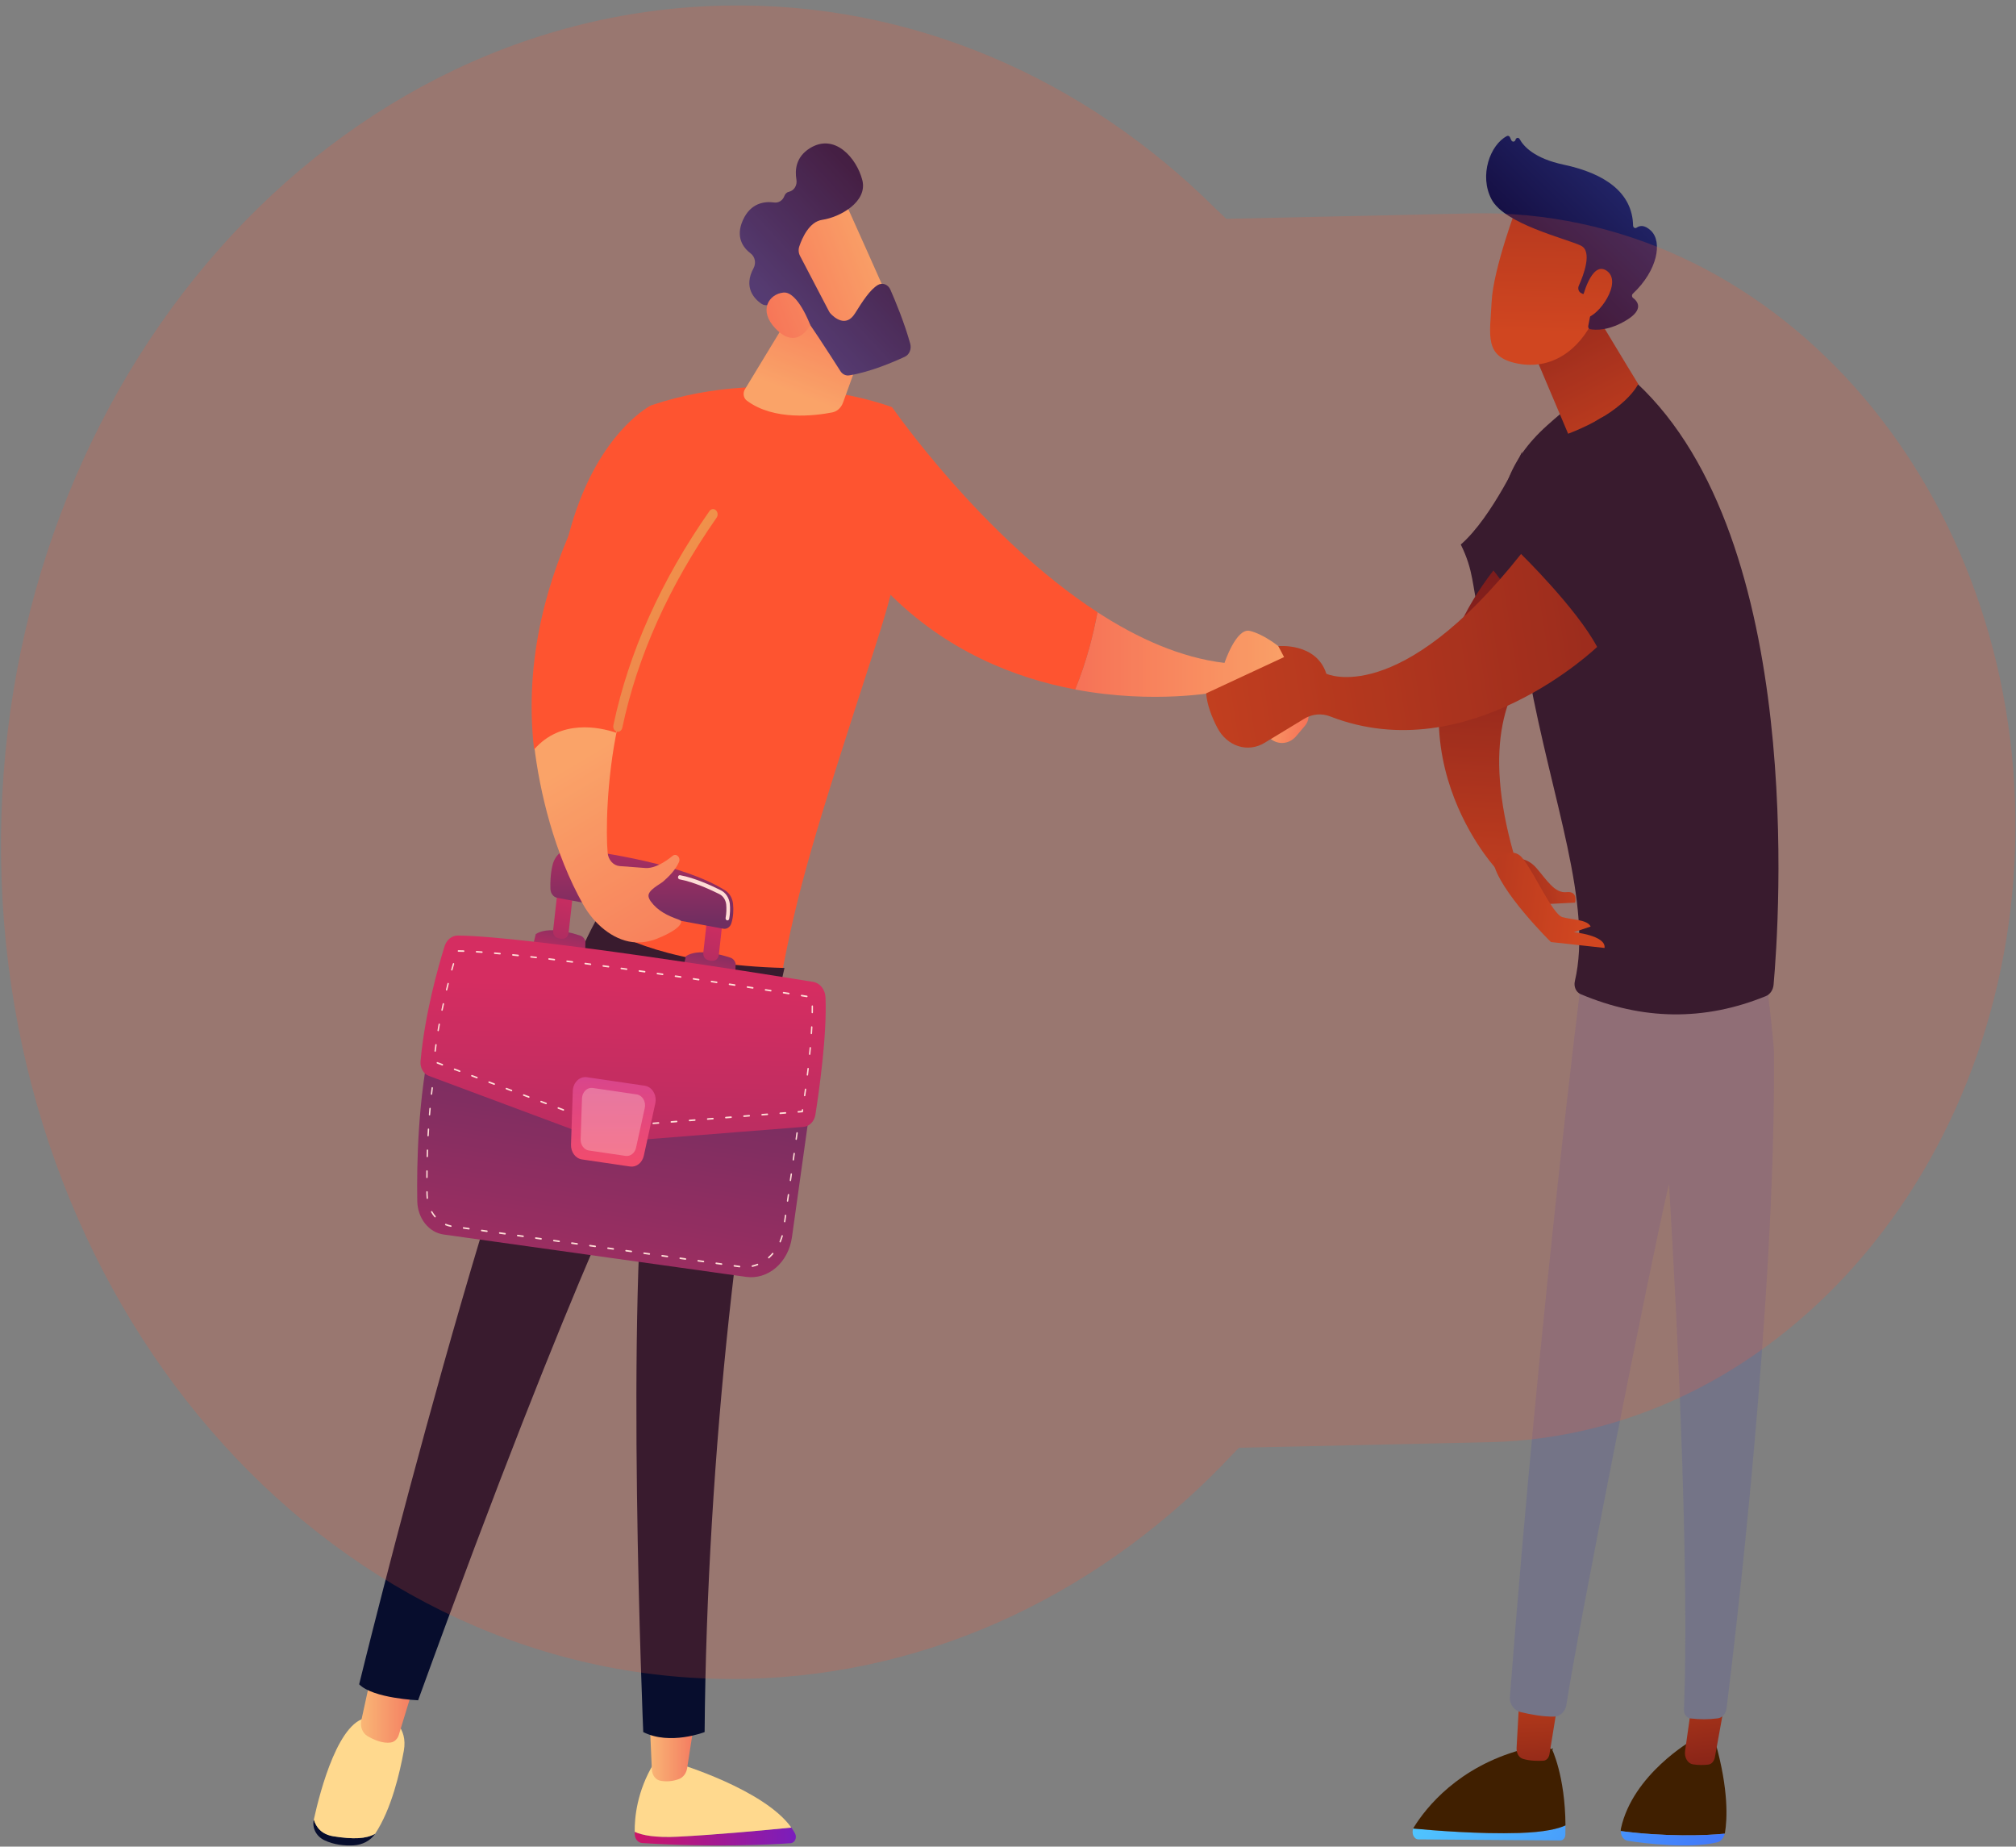 <svg width="772" height="707" viewBox="0 0 772 707" fill="none" xmlns="http://www.w3.org/2000/svg">
<rect x="0" y="0" width="772" height="707" fill="#808080" stroke="none"/>
<path d="M482.18 272.416C482.18 272.416 495.195 262.617 496.996 264.878C497.639 265.68 499.137 268.413 500.533 271.395C501.014 272.419 501.199 273.592 501.061 274.745C500.923 275.898 500.47 276.97 499.767 277.808L496.407 281.788C493.209 285.583 487.8 285.31 484.985 281.142C483.56 279.042 482.427 276.206 482.18 272.416Z" fill="url(#paint0_linear_825_3185)"/>
<path d="M468.913 253.803C468.913 253.803 473.379 240.307 478.595 241.544C483.812 242.78 489.521 247.38 489.521 247.38L497.899 260.39C497.899 260.39 474.382 271.029 466.095 264.931C466.095 264.931 442.068 269.697 411.721 263.982C416.116 253.335 418.734 242.678 420.271 234.414C435.644 244.39 452.198 251.851 468.913 253.803Z" fill="url(#paint1_linear_825_3185)"/>
<path d="M341.626 155.906C341.626 155.906 376.031 205.652 420.274 234.4C418.738 242.674 416.12 253.331 411.725 263.968C388.775 259.646 362.212 249.328 339.694 226.401L341.626 155.906Z" fill="#FE5430"/>
<path d="M298.731 376.397C305.45 339.71 312.188 318.47 334.715 248.931C341.806 227.049 348.243 204.906 345.132 181.825L341.635 155.911C341.635 155.911 297.856 138.906 249.325 155.196C249.325 155.196 183.114 188.214 228.086 351.288C248.337 377.32 272.079 384.74 298.731 376.397Z" fill="#FE5430"/>
<path d="M334.175 122.836L322.822 154.144C322.469 155.116 321.907 155.969 321.189 156.625C320.472 157.28 319.621 157.716 318.717 157.893C312.172 159.178 296.34 161.194 285.945 153.347C285.651 153.124 285.399 152.835 285.204 152.498C285.009 152.161 284.874 151.783 284.808 151.386C284.742 150.988 284.746 150.58 284.82 150.184C284.894 149.788 285.036 149.414 285.237 149.082L306.212 114.516L334.175 122.836Z" fill="url(#paint2_linear_825_3185)"/>
<path d="M322.434 74.936C322.911 75.451 342.556 119.738 342.556 119.738L320.291 132.079L296.238 93.281C296.238 93.281 314.452 66.323 322.434 74.936Z" fill="url(#paint3_linear_825_3185)"/>
<path d="M306.346 97.95L317.451 119.2C317.617 119.522 317.822 119.814 318.06 120.069C319.382 121.483 323.906 125.592 327.402 119.997C330.381 115.23 333.178 110.896 336.175 109.109C336.592 108.863 337.047 108.715 337.515 108.673C337.982 108.631 338.452 108.696 338.897 108.863C339.342 109.03 339.754 109.297 340.109 109.648C340.465 109.999 340.756 110.428 340.966 110.908C342.796 115.071 346.341 123.558 348.565 131.606C348.831 132.58 348.767 133.633 348.386 134.556C348.005 135.478 347.334 136.201 346.509 136.581C342 138.679 333.089 142.471 325.182 143.724C324.546 143.824 323.897 143.725 323.305 143.436C322.714 143.147 322.201 142.68 321.823 142.083C318.423 136.735 308.832 121.771 305.56 118.041C302.521 114.564 296.908 115.873 294.382 116.709C293.909 116.865 293.412 116.908 292.924 116.835C292.436 116.761 291.966 116.573 291.544 116.282C288.977 114.508 284.502 110.091 288.596 102.611C289.077 101.705 289.231 100.619 289.026 99.584C288.821 98.549 288.272 97.646 287.497 97.068C284.632 94.906 281.526 90.846 284.487 84.272C287.483 77.618 292.836 77.019 296.483 77.53C298.095 77.756 299.732 76.784 300.353 75.059C300.506 74.624 300.756 74.243 301.077 73.952C301.399 73.662 301.78 73.473 302.185 73.403C304.095 72.959 305.35 70.953 304.976 68.755C304.333 64.991 304.817 60.098 310.053 56.791C319.661 50.729 328.076 60.607 330.211 68.948C332.345 77.288 321.608 83.184 314.851 84.166C309.887 84.889 307.166 91.108 306.071 94.358C305.875 94.941 305.797 95.568 305.845 96.191C305.893 96.813 306.064 97.415 306.346 97.95Z" fill="url(#paint4_linear_825_3185)"/>
<path d="M310.25 124.392C310.25 124.392 305.47 111.485 300.003 112.012C294.536 112.539 290.229 118.792 297.007 125.824C305.437 134.568 310.25 124.392 310.25 124.392Z" fill="url(#paint5_linear_825_3185)"/>
<path d="M303.031 699.715C292.458 700.766 274.105 702.469 259.639 703.201C250.942 703.641 245.934 702.661 243.052 701.337C243.052 701.71 243.065 702.062 243.079 702.391C243.119 703.24 243.432 704.041 243.957 704.64C244.482 705.239 245.181 705.594 245.921 705.636C273.259 707.387 295 706.24 302.74 705.7C303.105 705.679 303.46 705.55 303.769 705.327C304.078 705.103 304.332 704.792 304.507 704.423C304.681 704.054 304.77 703.64 304.764 703.22C304.759 702.8 304.66 702.389 304.476 702.026C304.043 701.218 303.56 700.445 303.031 699.715Z" fill="url(#paint6_linear_825_3185)"/>
<path d="M259.639 703.2C274.105 702.467 292.458 700.765 303.031 699.714C292.634 685.074 259.639 675.203 259.639 675.203H250.317C243.909 685.812 242.98 695.908 243.051 701.336C245.934 702.673 250.942 703.64 259.639 703.2Z" fill="#FFD98E"/>
<path d="M248.75 657.738L249.621 677.551C249.665 678.597 250.025 679.593 250.637 680.369C251.25 681.145 252.078 681.653 252.98 681.807C255.327 682.21 257.723 681.982 259.98 681.141C260.776 680.842 261.488 680.302 262.039 679.578C262.591 678.854 262.963 677.973 263.115 677.027L266.13 657.743L248.75 657.738Z" fill="url(#paint7_linear_825_3185)"/>
<path d="M127.701 703.052C123.116 702.317 121.04 699.584 120.171 696.66C120.171 696.686 120.16 696.712 120.153 696.737C119.481 699.823 121.049 703.018 124.169 704.538C127.95 706.376 132.082 706.687 135.289 706.536C138.732 706.374 141.89 704.736 143.625 702.121L143.652 702.083C140.199 704.044 135.347 704.276 127.701 703.052Z" fill="#070D2D"/>
<path d="M149.322 657.615H141.637C129.93 657.34 122.577 685.687 120.172 696.663C121.041 699.586 123.117 702.319 127.702 703.055C135.348 704.278 140.2 704.047 143.653 702.085C149.978 692.531 153.114 678.539 154.628 670.373C156.335 661.084 149.322 657.615 149.322 657.615Z" fill="#FFD98E"/>
<path d="M142.622 639.223L138.353 658.709C138.101 659.872 138.202 661.098 138.637 662.187C139.073 663.276 139.817 664.163 140.749 664.702C143.137 666.109 146.499 667.587 149.587 667.158C150.297 667.05 150.966 666.717 151.52 666.197C152.074 665.676 152.491 664.989 152.723 664.211L158.994 643.712L142.622 639.223Z" fill="url(#paint8_linear_825_3185)"/>
<path d="M137.534 644.861C142.842 650.26 160.112 650.98 160.112 650.98C222.325 479.574 248.261 432.389 248.261 432.389C239.278 497.084 246.324 663.15 246.324 663.15C256.591 668.351 269.825 663.15 269.825 663.15C270.661 557.235 283.651 443.422 300.404 370.6C258.356 369.515 235.506 358.992 228.205 352.363C193.155 417.23 137.534 644.861 137.534 644.861Z" fill="#070D2D"/>
<path d="M310.997 418.496L303.261 473.736C302.6 478.38 300.399 482.55 297.117 485.371C293.836 488.192 289.731 489.444 285.663 488.865L169.869 472.648C167.134 472.274 164.609 470.779 162.757 468.438C160.905 466.097 159.852 463.067 159.79 459.906C159.542 445.631 160.032 420.229 165.249 397.086L310.997 418.496Z" fill="url(#paint9_linear_825_3185)"/>
<path d="M283.234 485.232C283.301 485.231 283.364 485.201 283.412 485.149C283.46 485.096 283.489 485.025 283.493 484.949C283.497 484.873 283.476 484.798 283.434 484.739C283.392 484.681 283.331 484.642 283.266 484.632L281.192 484.342C281.125 484.337 281.059 484.361 281.007 484.41C280.955 484.459 280.922 484.53 280.914 484.606C280.906 484.683 280.924 484.76 280.964 484.822C281.004 484.883 281.063 484.925 281.129 484.938L283.203 485.229L283.234 485.232ZM288.083 485.054H288.133C288.828 484.899 289.512 484.688 290.182 484.424C290.214 484.411 290.244 484.391 290.27 484.365C290.295 484.339 290.316 484.308 290.331 484.272C290.346 484.237 290.355 484.199 290.357 484.159C290.359 484.12 290.354 484.081 290.343 484.044C290.332 484.007 290.315 483.972 290.292 483.943C290.269 483.913 290.242 483.89 290.211 483.872C290.18 483.855 290.147 483.845 290.113 483.843C290.078 483.84 290.044 483.846 290.012 483.859C289.366 484.114 288.705 484.316 288.034 484.465C287.97 484.479 287.912 484.52 287.873 484.58C287.834 484.64 287.815 484.715 287.821 484.789C287.828 484.864 287.858 484.934 287.906 484.984C287.955 485.034 288.018 485.062 288.083 485.062V485.054ZM276.325 484.262C276.394 484.267 276.461 484.24 276.513 484.188C276.565 484.135 276.596 484.061 276.6 483.982C276.604 483.903 276.581 483.825 276.535 483.766C276.49 483.707 276.425 483.671 276.356 483.666L274.282 483.375C274.248 483.369 274.214 483.372 274.181 483.381C274.147 483.391 274.116 483.409 274.089 483.433C274.062 483.457 274.039 483.487 274.022 483.521C274.006 483.555 273.995 483.593 273.991 483.632C273.983 483.71 274.002 483.789 274.044 483.851C274.086 483.913 274.147 483.954 274.215 483.964L276.287 484.255L276.325 484.262ZM269.413 483.296C269.479 483.295 269.543 483.265 269.591 483.213C269.639 483.16 269.668 483.089 269.672 483.013C269.676 482.937 269.655 482.862 269.612 482.803C269.57 482.744 269.51 482.706 269.444 482.696L267.373 482.408C267.339 482.404 267.304 482.407 267.271 482.417C267.238 482.428 267.207 482.446 267.181 482.47C267.154 482.494 267.131 482.524 267.114 482.559C267.097 482.593 267.087 482.63 267.083 482.669C267.079 482.708 267.081 482.748 267.09 482.786C267.099 482.824 267.115 482.859 267.136 482.89C267.157 482.921 267.184 482.947 267.213 482.966C267.243 482.985 267.276 482.998 267.31 483.002L269.382 483.293L269.413 483.296ZM262.503 482.326C262.572 482.331 262.64 482.304 262.692 482.252C262.743 482.199 262.775 482.125 262.779 482.046C262.783 481.967 262.76 481.889 262.714 481.83C262.668 481.77 262.604 481.734 262.535 481.73L260.463 481.439C260.396 481.433 260.329 481.456 260.276 481.505C260.224 481.554 260.19 481.625 260.181 481.702C260.173 481.779 260.191 481.856 260.231 481.919C260.272 481.981 260.331 482.023 260.398 482.036L262.472 482.326H262.503ZM294.373 481.812C294.43 481.813 294.486 481.792 294.532 481.753C295.093 481.258 295.625 480.72 296.124 480.143C296.167 480.085 296.189 480.011 296.186 479.935C296.183 479.86 296.156 479.788 296.109 479.734C296.062 479.681 295.999 479.65 295.933 479.648C295.866 479.645 295.802 479.672 295.752 479.722C295.271 480.275 294.756 480.791 294.214 481.264C294.169 481.302 294.137 481.355 294.121 481.415C294.104 481.475 294.105 481.54 294.123 481.599C294.14 481.659 294.174 481.711 294.219 481.747C294.264 481.784 294.318 481.803 294.373 481.802V481.812ZM255.594 481.37C255.663 481.375 255.731 481.348 255.782 481.295C255.834 481.243 255.865 481.169 255.869 481.09C255.874 481.01 255.85 480.933 255.804 480.873C255.759 480.814 255.694 480.778 255.625 480.773L253.551 480.483C253.483 480.473 253.414 480.495 253.359 480.544C253.305 480.593 253.27 480.665 253.261 480.744C253.253 480.822 253.272 480.902 253.315 480.964C253.358 481.027 253.42 481.067 253.489 481.077L255.563 481.367L255.594 481.37ZM248.684 480.403C248.751 480.402 248.814 480.373 248.862 480.32C248.91 480.268 248.939 480.196 248.943 480.12C248.947 480.044 248.926 479.969 248.884 479.911C248.841 479.852 248.781 479.814 248.716 479.804L246.642 479.516C246.608 479.511 246.573 479.513 246.54 479.523C246.507 479.533 246.476 479.551 246.449 479.574C246.422 479.598 246.399 479.628 246.383 479.662C246.366 479.696 246.355 479.734 246.351 479.773C246.342 479.851 246.361 479.93 246.403 479.993C246.445 480.055 246.506 480.096 246.575 480.107L248.646 480.398L248.684 480.403ZM241.773 479.434C241.841 479.438 241.909 479.412 241.961 479.359C242.013 479.306 242.044 479.233 242.048 479.153C242.052 479.074 242.029 478.997 241.983 478.937C241.937 478.878 241.873 478.842 241.804 478.837L239.732 478.547C239.665 478.54 239.598 478.564 239.545 478.613C239.493 478.662 239.459 478.732 239.45 478.809C239.442 478.886 239.46 478.964 239.5 479.026C239.541 479.089 239.601 479.13 239.667 479.143L241.741 479.431L241.773 479.434ZM234.863 478.467C234.932 478.472 235 478.445 235.051 478.392C235.103 478.34 235.134 478.266 235.139 478.187C235.143 478.108 235.119 478.03 235.074 477.971C235.028 477.911 234.963 477.875 234.894 477.87L232.82 477.58C232.752 477.57 232.683 477.592 232.628 477.641C232.574 477.69 232.539 477.762 232.53 477.841C232.522 477.92 232.541 477.999 232.584 478.061C232.627 478.124 232.689 478.164 232.758 478.174L234.832 478.464L234.863 478.467ZM227.953 477.5C228.02 477.499 228.083 477.47 228.131 477.417C228.179 477.365 228.208 477.293 228.212 477.217C228.216 477.141 228.195 477.067 228.153 477.008C228.111 476.949 228.051 476.911 227.985 476.901L225.911 476.613C225.877 476.608 225.842 476.611 225.809 476.622C225.776 476.633 225.746 476.65 225.719 476.675C225.692 476.699 225.669 476.729 225.653 476.763C225.636 476.797 225.625 476.835 225.621 476.874C225.617 476.913 225.619 476.953 225.629 476.991C225.638 477.028 225.653 477.064 225.674 477.095C225.696 477.126 225.722 477.151 225.752 477.171C225.781 477.19 225.814 477.202 225.848 477.207L227.922 477.498L227.953 477.5ZM221.044 476.531C221.107 476.531 221.167 476.505 221.215 476.458C221.262 476.41 221.293 476.345 221.302 476.274C221.31 476.195 221.291 476.117 221.249 476.054C221.207 475.992 221.146 475.95 221.078 475.94L218.997 475.646C218.962 475.639 218.926 475.641 218.891 475.65C218.857 475.66 218.824 475.677 218.796 475.701C218.767 475.726 218.743 475.757 218.725 475.792C218.707 475.827 218.696 475.866 218.692 475.907C218.688 475.947 218.69 475.988 218.701 476.028C218.711 476.067 218.727 476.103 218.75 476.135C218.773 476.166 218.801 476.192 218.832 476.211C218.864 476.229 218.899 476.24 218.934 476.243L221.006 476.531H221.044ZM298.749 475.693C298.798 475.693 298.846 475.677 298.887 475.648C298.929 475.618 298.962 475.576 298.984 475.526C299.295 474.794 299.561 474.039 299.781 473.266C299.799 473.191 299.791 473.112 299.759 473.044C299.728 472.976 299.674 472.925 299.611 472.901C299.547 472.876 299.477 472.881 299.417 472.914C299.356 472.947 299.308 473.006 299.284 473.078C299.073 473.825 298.816 474.555 298.516 475.261C298.497 475.306 298.488 475.355 298.49 475.405C298.492 475.455 298.504 475.503 298.527 475.546C298.549 475.589 298.58 475.625 298.617 475.65C298.654 475.676 298.697 475.691 298.74 475.693H298.749ZM214.132 475.564C214.201 475.569 214.269 475.542 214.32 475.49C214.372 475.437 214.403 475.363 214.408 475.284C214.412 475.205 214.388 475.127 214.343 475.068C214.297 475.008 214.232 474.972 214.163 474.968L212.092 474.677C212.023 474.667 211.954 474.689 211.899 474.738C211.845 474.786 211.809 474.858 211.801 474.937C211.792 475.016 211.811 475.095 211.853 475.158C211.896 475.22 211.958 475.261 212.027 475.271L214.101 475.562L214.132 475.564ZM207.223 474.597C207.285 474.597 207.346 474.571 207.394 474.524C207.441 474.477 207.473 474.412 207.482 474.34C207.491 474.262 207.472 474.184 207.43 474.122C207.388 474.059 207.326 474.019 207.258 474.009L205.184 473.718C205.151 473.713 205.116 473.715 205.083 473.725C205.051 473.735 205.02 473.753 204.993 473.777C204.966 473.801 204.943 473.831 204.927 473.865C204.91 473.899 204.899 473.936 204.896 473.975C204.887 474.054 204.905 474.133 204.947 474.196C204.989 474.258 205.051 474.299 205.119 474.309L207.193 474.6L207.223 474.597ZM200.313 473.628C200.347 473.63 200.381 473.625 200.414 473.612C200.446 473.599 200.476 473.58 200.501 473.553C200.527 473.527 200.548 473.496 200.563 473.461C200.578 473.425 200.586 473.387 200.589 473.348C200.591 473.309 200.586 473.269 200.575 473.232C200.564 473.195 200.546 473.161 200.524 473.132C200.501 473.102 200.473 473.078 200.443 473.061C200.412 473.044 200.379 473.034 200.344 473.032L198.27 472.741C198.235 472.734 198.199 472.735 198.165 472.745C198.13 472.754 198.098 472.772 198.069 472.796C198.041 472.82 198.017 472.851 197.999 472.886C197.981 472.922 197.97 472.961 197.965 473.001C197.961 473.042 197.964 473.083 197.974 473.122C197.984 473.161 198.001 473.198 198.024 473.229C198.046 473.261 198.074 473.287 198.106 473.305C198.138 473.324 198.172 473.335 198.208 473.338L200.279 473.626L200.313 473.628ZM193.401 472.661C193.435 472.664 193.47 472.658 193.502 472.646C193.534 472.633 193.564 472.613 193.59 472.587C193.615 472.561 193.636 472.529 193.651 472.494C193.666 472.459 193.675 472.42 193.677 472.381C193.679 472.342 193.674 472.303 193.663 472.266C193.652 472.229 193.634 472.194 193.612 472.165C193.589 472.136 193.562 472.112 193.531 472.094C193.5 472.077 193.467 472.067 193.433 472.065L191.361 471.774C191.292 471.765 191.223 471.787 191.169 471.836C191.114 471.885 191.079 471.957 191.071 472.035C191.062 472.114 191.082 472.193 191.124 472.256C191.167 472.318 191.23 472.359 191.298 472.368L193.37 472.659L193.401 472.661ZM186.492 471.695C186.558 471.694 186.622 471.664 186.67 471.612C186.718 471.559 186.747 471.488 186.751 471.412C186.755 471.336 186.733 471.261 186.691 471.202C186.649 471.144 186.589 471.105 186.523 471.096L184.449 470.805C184.382 470.8 184.316 470.824 184.264 470.873C184.212 470.923 184.179 470.993 184.171 471.069C184.163 471.146 184.181 471.223 184.221 471.285C184.261 471.346 184.32 471.388 184.386 471.402L186.46 471.692L186.492 471.695ZM179.582 470.725C179.651 470.73 179.719 470.703 179.77 470.651C179.822 470.598 179.853 470.524 179.858 470.445C179.862 470.366 179.838 470.288 179.793 470.229C179.747 470.17 179.682 470.134 179.613 470.129L177.539 469.838C177.506 469.834 177.471 469.837 177.438 469.847C177.405 469.858 177.374 469.876 177.347 469.9C177.32 469.924 177.298 469.954 177.281 469.988C177.264 470.023 177.254 470.06 177.249 470.099C177.245 470.138 177.248 470.178 177.257 470.216C177.266 470.253 177.282 470.289 177.303 470.32C177.324 470.351 177.35 470.377 177.38 470.396C177.41 470.415 177.443 470.427 177.477 470.432L179.551 470.723L179.582 470.725ZM172.673 469.748C172.737 469.747 172.799 469.718 172.847 469.667C172.894 469.616 172.923 469.546 172.928 469.472C172.934 469.398 172.915 469.324 172.875 469.265C172.836 469.206 172.779 469.165 172.715 469.152C172.044 469.026 171.385 468.826 170.746 468.555C170.683 468.536 170.616 468.544 170.557 468.578C170.499 468.613 170.454 468.672 170.432 468.742C170.409 468.813 170.411 468.891 170.436 468.961C170.461 469.03 170.508 469.087 170.567 469.118C171.238 469.398 171.93 469.604 172.635 469.733L172.673 469.748ZM300.485 467.992C300.547 467.992 300.608 467.966 300.655 467.918C300.702 467.871 300.733 467.806 300.742 467.735L301.074 465.37C301.085 465.291 301.068 465.211 301.028 465.147C300.987 465.082 300.926 465.039 300.858 465.026C300.789 465.014 300.719 465.033 300.663 465.079C300.607 465.126 300.57 465.196 300.559 465.275L300.227 467.64C300.222 467.68 300.223 467.72 300.231 467.759C300.239 467.798 300.254 467.835 300.275 467.867C300.296 467.899 300.323 467.926 300.353 467.946C300.383 467.967 300.416 467.98 300.451 467.985L300.485 467.992ZM166.607 466.11C166.675 466.11 166.74 466.08 166.789 466.025C166.837 465.969 166.864 465.892 166.864 465.813C166.864 465.734 166.837 465.658 166.789 465.601C166.315 465.04 165.889 464.429 165.517 463.776C165.476 463.716 165.418 463.676 165.353 463.663C165.288 463.651 165.221 463.667 165.166 463.709C165.111 463.75 165.071 463.814 165.055 463.887C165.04 463.961 165.048 464.038 165.08 464.105C165.47 464.789 165.916 465.43 166.413 466.018C166.438 466.046 166.469 466.068 166.503 466.082C166.536 466.096 166.572 466.102 166.607 466.1V466.11ZM301.589 460.104C301.652 460.104 301.712 460.078 301.76 460.031C301.807 459.984 301.838 459.918 301.847 459.847L302.178 457.479C302.183 457.44 302.182 457.4 302.174 457.362C302.166 457.324 302.152 457.288 302.132 457.256C302.112 457.224 302.086 457.197 302.057 457.176C302.028 457.156 301.996 457.142 301.962 457.136C301.928 457.129 301.893 457.131 301.86 457.14C301.827 457.149 301.795 457.166 301.768 457.189C301.74 457.212 301.716 457.241 301.698 457.274C301.68 457.308 301.668 457.345 301.663 457.384L301.331 459.749C301.326 459.789 301.328 459.829 301.336 459.868C301.344 459.907 301.359 459.943 301.38 459.976C301.401 460.008 301.427 460.035 301.457 460.055C301.488 460.075 301.521 460.088 301.555 460.094L301.589 460.104ZM163.622 459.04H163.655C163.724 459.029 163.786 458.987 163.828 458.924C163.87 458.861 163.888 458.781 163.879 458.703C163.831 458.269 163.803 457.832 163.794 457.394L163.779 456.345C163.777 456.266 163.749 456.191 163.7 456.136C163.651 456.08 163.585 456.049 163.517 456.049C163.482 456.05 163.448 456.058 163.417 456.073C163.385 456.089 163.357 456.111 163.333 456.139C163.309 456.168 163.29 456.201 163.277 456.238C163.265 456.274 163.258 456.313 163.259 456.353L163.275 457.404C163.283 457.864 163.313 458.324 163.364 458.78C163.375 458.852 163.407 458.917 163.456 458.962C163.506 459.008 163.568 459.032 163.631 459.029L163.622 459.04ZM302.686 452.213C302.749 452.213 302.809 452.186 302.856 452.139C302.903 452.092 302.933 452.027 302.942 451.956L303.275 449.588C303.281 449.549 303.28 449.51 303.272 449.471C303.264 449.433 303.249 449.397 303.229 449.365C303.209 449.333 303.184 449.306 303.155 449.286C303.126 449.265 303.093 449.251 303.059 449.245C303.025 449.239 302.991 449.24 302.958 449.249C302.924 449.258 302.893 449.275 302.865 449.298C302.837 449.321 302.814 449.35 302.796 449.384C302.778 449.417 302.766 449.454 302.76 449.493L302.427 451.861C302.422 451.901 302.423 451.941 302.432 451.98C302.44 452.018 302.455 452.055 302.476 452.087C302.497 452.119 302.523 452.146 302.553 452.166C302.583 452.186 302.616 452.2 302.651 452.206L302.686 452.213ZM163.49 451.051C163.559 451.051 163.625 451.02 163.673 450.964C163.722 450.908 163.75 450.832 163.75 450.753C163.75 449.973 163.755 449.174 163.767 448.357C163.767 448.277 163.74 448.201 163.692 448.144C163.643 448.087 163.577 448.055 163.508 448.053C163.439 448.055 163.373 448.086 163.324 448.142C163.276 448.197 163.247 448.273 163.246 448.351C163.246 449.169 163.232 449.969 163.228 450.75C163.227 450.79 163.234 450.829 163.247 450.865C163.26 450.902 163.279 450.935 163.303 450.963C163.327 450.991 163.356 451.013 163.388 451.028C163.419 451.043 163.453 451.051 163.487 451.051H163.49ZM303.791 444.323C303.853 444.322 303.914 444.296 303.961 444.249C304.008 444.202 304.039 444.137 304.048 444.065L304.38 441.697C304.391 441.619 304.374 441.539 304.334 441.474C304.293 441.41 304.232 441.367 304.164 441.354C304.095 441.342 304.025 441.361 303.969 441.407C303.913 441.454 303.876 441.524 303.865 441.602L303.533 443.97C303.528 444.01 303.529 444.05 303.538 444.089C303.546 444.128 303.561 444.165 303.582 444.197C303.603 444.229 303.629 444.256 303.659 444.276C303.689 444.296 303.722 444.309 303.757 444.315L303.791 444.323ZM163.613 443.06C163.681 443.06 163.746 443.03 163.795 442.976C163.844 442.921 163.873 442.848 163.875 442.77C163.896 441.983 163.92 441.185 163.949 440.376C163.946 440.3 163.919 440.229 163.873 440.175C163.826 440.122 163.764 440.09 163.698 440.087C163.633 440.084 163.568 440.109 163.518 440.158C163.468 440.207 163.435 440.275 163.427 440.35C163.399 441.163 163.374 441.963 163.353 442.752C163.352 442.791 163.357 442.83 163.369 442.867C163.381 442.903 163.4 442.937 163.423 442.966C163.446 442.994 163.474 443.017 163.505 443.034C163.536 443.05 163.57 443.059 163.604 443.06H163.613ZM304.897 436.434C304.959 436.434 305.019 436.408 305.066 436.36C305.113 436.313 305.144 436.248 305.152 436.177L305.484 433.812C305.495 433.733 305.478 433.653 305.438 433.589C305.397 433.524 305.336 433.481 305.268 433.469C305.199 433.456 305.13 433.475 305.073 433.522C305.017 433.568 304.98 433.638 304.969 433.717L304.637 436.082C304.632 436.122 304.633 436.162 304.642 436.201C304.65 436.24 304.665 436.276 304.686 436.308C304.707 436.341 304.733 436.368 304.763 436.388C304.793 436.408 304.827 436.421 304.861 436.427L304.897 436.434ZM163.935 435.074C164.002 435.074 164.065 435.045 164.113 434.993C164.161 434.941 164.191 434.87 164.195 434.794C164.238 434.005 164.283 433.208 164.334 432.403C164.339 432.362 164.336 432.321 164.326 432.282C164.317 432.242 164.3 432.206 164.277 432.174C164.255 432.142 164.227 432.116 164.195 432.097C164.164 432.078 164.129 432.067 164.093 432.064C164.058 432.061 164.022 432.066 163.988 432.08C163.955 432.093 163.924 432.114 163.897 432.142C163.871 432.17 163.85 432.203 163.835 432.24C163.821 432.278 163.813 432.318 163.812 432.359C163.763 433.166 163.716 433.966 163.676 434.755C163.673 434.795 163.678 434.834 163.689 434.872C163.7 434.909 163.717 434.944 163.74 434.973C163.762 435.003 163.79 435.027 163.821 435.045C163.852 435.062 163.885 435.072 163.92 435.074H163.935ZM306.001 428.544C306.064 428.543 306.124 428.516 306.171 428.469C306.218 428.422 306.249 428.357 306.259 428.286L306.59 425.918C306.597 425.879 306.596 425.839 306.588 425.8C306.581 425.76 306.567 425.723 306.546 425.691C306.526 425.658 306.501 425.63 306.471 425.609C306.441 425.588 306.408 425.574 306.374 425.567C306.339 425.561 306.304 425.563 306.27 425.572C306.236 425.582 306.205 425.599 306.177 425.623C306.148 425.647 306.125 425.677 306.107 425.711C306.089 425.745 306.078 425.784 306.073 425.823L305.741 428.189C305.736 428.228 305.738 428.269 305.746 428.308C305.754 428.346 305.769 428.383 305.79 428.415C305.811 428.447 305.837 428.474 305.867 428.494C305.898 428.515 305.931 428.528 305.965 428.533L306.001 428.544ZM164.471 427.104C164.536 427.103 164.598 427.075 164.646 427.025C164.694 426.975 164.724 426.906 164.731 426.831C164.793 426.042 164.863 425.247 164.934 424.45C164.942 424.372 164.923 424.294 164.881 424.232C164.839 424.17 164.778 424.13 164.71 424.119C164.643 424.111 164.576 424.134 164.522 424.182C164.469 424.229 164.434 424.299 164.424 424.376C164.352 425.178 164.283 425.975 164.22 426.767C164.214 426.846 164.235 426.925 164.279 426.986C164.323 427.047 164.386 427.086 164.455 427.093L164.471 427.104ZM307.105 420.653C307.168 420.652 307.228 420.626 307.276 420.579C307.323 420.532 307.354 420.467 307.363 420.396L307.694 418.028C307.7 417.989 307.699 417.949 307.691 417.911C307.683 417.873 307.668 417.837 307.648 417.805C307.628 417.773 307.603 417.746 307.574 417.725C307.545 417.705 307.512 417.691 307.478 417.684C307.444 417.678 307.41 417.68 307.377 417.689C307.343 417.698 307.312 417.714 307.284 417.737C307.256 417.76 307.233 417.79 307.215 417.823C307.197 417.857 307.185 417.894 307.179 417.933L306.848 420.301C306.843 420.34 306.845 420.38 306.853 420.419C306.862 420.458 306.877 420.494 306.897 420.526C306.918 420.558 306.944 420.585 306.974 420.606C307.004 420.626 307.037 420.639 307.072 420.645L307.105 420.653ZM165.237 419.162C165.3 419.162 165.361 419.136 165.408 419.089C165.456 419.041 165.487 418.976 165.496 418.904C165.586 418.115 165.678 417.323 165.776 416.531C165.781 416.456 165.76 416.381 165.719 416.322C165.677 416.263 165.618 416.224 165.552 416.213C165.487 416.203 165.42 416.221 165.366 416.264C165.311 416.307 165.273 416.372 165.259 416.446C165.161 417.244 165.069 418.035 164.979 418.827C164.974 418.866 164.976 418.906 164.985 418.944C164.994 418.982 165.009 419.018 165.03 419.049C165.051 419.081 165.077 419.107 165.107 419.127C165.136 419.146 165.169 419.159 165.203 419.164L165.237 419.162ZM304.019 417.783C304.083 417.78 304.144 417.749 304.19 417.697C304.236 417.646 304.263 417.576 304.268 417.502C304.272 417.429 304.252 417.356 304.213 417.298C304.173 417.239 304.116 417.2 304.053 417.187L301.981 416.881C301.913 416.873 301.845 416.896 301.791 416.944C301.737 416.993 301.702 417.064 301.694 417.142C301.685 417.219 301.703 417.298 301.744 417.361C301.785 417.424 301.846 417.466 301.914 417.478L303.985 417.781L304.019 417.783ZM297.114 416.77C297.18 416.77 297.244 416.741 297.293 416.689C297.341 416.637 297.371 416.565 297.375 416.489C297.379 416.413 297.358 416.338 297.316 416.279C297.274 416.22 297.213 416.181 297.148 416.171L295.076 415.868C295.007 415.858 294.938 415.879 294.883 415.928C294.828 415.976 294.792 416.048 294.784 416.126C294.775 416.205 294.793 416.285 294.836 416.348C294.878 416.411 294.94 416.452 295.009 416.462L297.08 416.768L297.114 416.77ZM290.209 415.742C290.273 415.738 290.334 415.708 290.38 415.656C290.426 415.604 290.453 415.535 290.457 415.461C290.462 415.387 290.442 415.314 290.402 415.256C290.363 415.198 290.306 415.159 290.242 415.145L288.171 414.84C288.102 414.831 288.034 414.853 287.98 414.901C287.925 414.949 287.888 415.019 287.877 415.097C287.869 415.175 287.888 415.254 287.93 415.317C287.971 415.38 288.033 415.422 288.101 415.433L290.173 415.737L290.209 415.742ZM283.304 414.729C283.37 414.729 283.434 414.7 283.483 414.647C283.531 414.595 283.56 414.524 283.565 414.448C283.569 414.371 283.548 414.296 283.506 414.237C283.463 414.178 283.403 414.14 283.337 414.13L281.266 413.827C281.197 413.816 281.128 413.838 281.073 413.886C281.018 413.935 280.982 414.006 280.973 414.085C280.965 414.164 280.983 414.243 281.025 414.306C281.068 414.369 281.13 414.41 281.198 414.42L283.27 414.726L283.304 414.729ZM276.399 413.713C276.463 413.71 276.524 413.679 276.57 413.627C276.616 413.575 276.643 413.506 276.647 413.432C276.651 413.359 276.632 413.286 276.592 413.228C276.553 413.169 276.496 413.13 276.432 413.117L274.361 412.814C274.327 412.808 274.292 412.811 274.259 412.821C274.226 412.832 274.195 412.849 274.168 412.873C274.141 412.897 274.118 412.927 274.101 412.961C274.084 412.995 274.073 413.033 274.068 413.072C274.064 413.111 274.066 413.151 274.075 413.188C274.084 413.226 274.099 413.262 274.12 413.293C274.141 413.324 274.167 413.35 274.197 413.37C274.227 413.39 274.259 413.402 274.293 413.407L276.365 413.711L276.399 413.713ZM269.494 412.685C269.557 412.686 269.618 412.66 269.666 412.613C269.714 412.565 269.745 412.5 269.754 412.428C269.762 412.349 269.743 412.27 269.701 412.207C269.659 412.144 269.598 412.103 269.53 412.091L267.458 411.788C267.389 411.777 267.32 411.799 267.265 411.847C267.21 411.896 267.174 411.967 267.165 412.046C267.157 412.125 267.175 412.204 267.217 412.267C267.26 412.33 267.322 412.371 267.391 412.382L269.462 412.688L269.494 412.685ZM262.589 411.672C262.653 411.668 262.714 411.638 262.76 411.586C262.805 411.534 262.833 411.465 262.837 411.391C262.841 411.317 262.822 411.244 262.782 411.186C262.742 411.128 262.686 411.089 262.622 411.075L260.55 410.769C260.482 410.761 260.413 410.782 260.359 410.83C260.304 410.878 260.268 410.949 260.257 411.027C260.248 411.105 260.267 411.185 260.309 411.248C260.351 411.311 260.413 411.353 260.481 411.363L262.553 411.667L262.589 411.672ZM166.265 411.232C166.327 411.231 166.387 411.205 166.435 411.158C166.482 411.111 166.513 411.046 166.522 410.975C166.639 410.188 166.76 409.403 166.885 408.62C166.895 408.58 166.898 408.538 166.893 408.496C166.888 408.455 166.875 408.415 166.856 408.379C166.837 408.344 166.811 408.313 166.781 408.289C166.751 408.266 166.717 408.25 166.682 408.242C166.646 408.234 166.609 408.235 166.573 408.245C166.538 408.254 166.504 408.272 166.475 408.297C166.446 408.322 166.422 408.354 166.404 408.391C166.387 408.427 166.376 408.468 166.372 408.509C166.247 409.299 166.124 410.086 166.007 410.875C166.001 410.914 166.003 410.955 166.011 410.994C166.019 411.033 166.034 411.07 166.055 411.102C166.076 411.134 166.103 411.161 166.133 411.181C166.163 411.201 166.196 411.214 166.231 411.219L166.265 411.232ZM255.684 410.659C255.75 410.659 255.814 410.63 255.862 410.577C255.911 410.525 255.94 410.454 255.944 410.377C255.949 410.301 255.928 410.226 255.885 410.167C255.843 410.108 255.783 410.07 255.717 410.06L253.645 409.756C253.577 409.747 253.508 409.768 253.453 409.816C253.398 409.864 253.362 409.935 253.352 410.014C253.343 410.092 253.362 410.171 253.404 410.234C253.446 410.297 253.508 410.338 253.576 410.348L255.648 410.654L255.684 410.659ZM248.778 409.63C248.847 409.635 248.915 409.608 248.967 409.556C249.018 409.503 249.05 409.429 249.054 409.35C249.058 409.271 249.035 409.193 248.989 409.134C248.943 409.075 248.879 409.039 248.81 409.034L246.74 408.728C246.672 408.72 246.604 408.742 246.55 408.791C246.497 408.84 246.462 408.911 246.453 408.989C246.444 409.066 246.462 409.145 246.504 409.208C246.545 409.271 246.606 409.313 246.673 409.325L248.745 409.628L248.778 409.63ZM241.873 408.617C241.94 408.617 242.004 408.588 242.052 408.536C242.101 408.484 242.13 408.412 242.134 408.336C242.139 408.26 242.117 408.185 242.075 408.126C242.033 408.067 241.973 408.028 241.907 408.018L239.835 407.715C239.767 407.705 239.697 407.726 239.642 407.774C239.587 407.822 239.551 407.893 239.542 407.972C239.533 408.051 239.552 408.13 239.594 408.192C239.636 408.255 239.697 408.296 239.766 408.306L241.838 408.612L241.873 408.617ZM234.968 407.589C235.037 407.594 235.105 407.567 235.157 407.514C235.208 407.462 235.24 407.388 235.244 407.309C235.248 407.23 235.225 407.152 235.179 407.093C235.133 407.033 235.069 406.997 235 406.992L232.93 406.687C232.862 406.678 232.794 406.701 232.74 406.75C232.687 406.798 232.652 406.869 232.643 406.947C232.634 407.025 232.652 407.104 232.693 407.166C232.734 407.229 232.795 407.271 232.863 407.283L234.935 407.586L234.968 407.589ZM228.063 406.576C228.13 406.576 228.194 406.547 228.242 406.494C228.291 406.442 228.32 406.371 228.324 406.294C228.328 406.218 228.307 406.143 228.265 406.084C228.223 406.025 228.163 405.987 228.097 405.977L226.025 405.674C225.957 405.664 225.888 405.685 225.833 405.734C225.778 405.782 225.742 405.852 225.732 405.931C225.723 406.009 225.741 406.088 225.783 406.151C225.825 406.214 225.887 406.255 225.956 406.265L228.027 406.571L228.063 406.576ZM221.158 405.548C221.227 405.552 221.295 405.525 221.346 405.473C221.398 405.42 221.429 405.346 221.434 405.267C221.438 405.188 221.414 405.11 221.369 405.051C221.323 404.992 221.258 404.956 221.19 404.951L219.12 404.645C219.052 404.637 218.984 404.66 218.93 404.708C218.877 404.757 218.842 404.828 218.833 404.906C218.824 404.984 218.842 405.062 218.883 405.125C218.924 405.188 218.985 405.23 219.053 405.242L221.125 405.545L221.158 405.548ZM214.253 404.535C214.316 404.535 214.376 404.509 214.424 404.461C214.471 404.414 214.502 404.349 214.511 404.277C214.52 404.199 214.501 404.119 214.459 404.056C214.417 403.993 214.355 403.951 214.287 403.941L212.215 403.637C212.147 403.628 212.078 403.65 212.023 403.698C211.968 403.746 211.932 403.816 211.922 403.894C211.913 403.973 211.931 404.052 211.973 404.115C212.015 404.177 212.077 404.218 212.145 404.229L214.217 404.535H214.253ZM207.348 403.506C207.382 403.508 207.416 403.503 207.449 403.49C207.481 403.477 207.511 403.457 207.536 403.431C207.562 403.405 207.583 403.374 207.598 403.339C207.613 403.303 207.621 403.265 207.623 403.226C207.626 403.187 207.621 403.147 207.61 403.11C207.599 403.073 207.581 403.039 207.558 403.01C207.536 402.98 207.508 402.956 207.478 402.939C207.447 402.922 207.413 402.912 207.379 402.91L205.31 402.604C205.241 402.594 205.172 402.616 205.118 402.664C205.063 402.712 205.026 402.782 205.016 402.861C205.008 402.939 205.026 403.019 205.068 403.082C205.11 403.145 205.172 403.187 205.24 403.198L207.312 403.501L207.348 403.506ZM167.588 403.336C167.648 403.336 167.706 403.313 167.752 403.27C167.799 403.227 167.831 403.167 167.844 403.1C167.993 402.32 168.147 401.542 168.305 400.765C168.313 400.727 168.314 400.687 168.309 400.648C168.303 400.609 168.291 400.572 168.273 400.539C168.255 400.505 168.231 400.476 168.203 400.453C168.175 400.43 168.144 400.414 168.11 400.405C168.043 400.387 167.973 400.401 167.914 400.442C167.855 400.483 167.813 400.55 167.797 400.626C167.637 401.408 167.482 402.19 167.333 402.971C167.318 403.049 167.331 403.13 167.368 403.197C167.406 403.264 167.465 403.311 167.532 403.329L167.588 403.336ZM200.443 402.493C200.509 402.493 200.573 402.464 200.622 402.411C200.67 402.359 200.7 402.288 200.704 402.212C200.708 402.135 200.687 402.06 200.645 402.001C200.603 401.942 200.542 401.904 200.477 401.894L198.405 401.591C198.336 401.581 198.267 401.603 198.212 401.651C198.158 401.699 198.121 401.769 198.111 401.848C198.102 401.926 198.121 402.005 198.163 402.068C198.205 402.131 198.267 402.172 198.335 402.182L200.407 402.488L200.443 402.493ZM193.538 401.465C193.601 401.465 193.662 401.439 193.71 401.392C193.757 401.344 193.789 401.279 193.798 401.207C193.807 401.129 193.788 401.05 193.746 400.987C193.704 400.924 193.642 400.884 193.574 400.873L191.502 400.567C191.434 400.559 191.366 400.582 191.312 400.63C191.259 400.679 191.224 400.75 191.215 400.828C191.206 400.906 191.224 400.984 191.265 401.047C191.306 401.11 191.367 401.152 191.435 401.164L193.506 401.467L193.538 401.465ZM186.633 400.452C186.699 400.451 186.763 400.422 186.812 400.37C186.86 400.318 186.889 400.246 186.894 400.17C186.898 400.094 186.877 400.019 186.835 399.96C186.792 399.901 186.732 399.862 186.666 399.853L184.595 399.549C184.526 399.539 184.457 399.56 184.402 399.609C184.347 399.657 184.311 399.729 184.302 399.808C184.293 399.886 184.312 399.966 184.354 400.029C184.397 400.092 184.459 400.133 184.527 400.143L186.599 400.449L186.633 400.452ZM179.728 399.436C179.792 399.432 179.853 399.402 179.899 399.35C179.945 399.298 179.972 399.229 179.976 399.155C179.98 399.081 179.961 399.008 179.921 398.95C179.882 398.892 179.825 398.853 179.761 398.839L177.69 398.534C177.621 398.525 177.553 398.547 177.498 398.595C177.444 398.643 177.407 398.713 177.396 398.791C177.388 398.869 177.407 398.948 177.448 399.011C177.49 399.074 177.552 399.116 177.62 399.127L179.692 399.431L179.728 399.436ZM172.823 398.423C172.885 398.423 172.946 398.397 172.993 398.35C173.041 398.303 173.072 398.237 173.08 398.166C173.089 398.087 173.071 398.008 173.029 397.945C172.987 397.881 172.925 397.84 172.856 397.829L170.787 397.526C170.718 397.516 170.649 397.538 170.594 397.586C170.54 397.634 170.503 397.704 170.493 397.783C170.484 397.861 170.503 397.94 170.545 398.003C170.587 398.066 170.649 398.107 170.717 398.117L172.789 398.423H172.823Z" fill="white"/>
<path d="M281.573 373.242L281.703 368.912C281.565 368.381 281.314 367.898 280.971 367.507C280.629 367.116 280.207 366.829 279.743 366.673C276.211 365.485 267.4 363.014 262.686 366.074L261.487 370.959L281.573 373.242Z" fill="url(#paint10_linear_825_3185)"/>
<path d="M270.771 367.476C271.564 367.829 272.421 367.953 273.266 367.838C273.77 367.773 274.241 367.516 274.604 367.108C274.966 366.7 275.199 366.164 275.266 365.586L276.757 352.191L270.82 351.316L269.326 364.704C269.262 365.285 269.37 365.874 269.632 366.376C269.894 366.878 270.295 367.266 270.771 367.476Z" fill="url(#paint11_linear_825_3185)"/>
<path d="M224.054 364.793L224.184 360.463C224.046 359.932 223.794 359.449 223.452 359.057C223.109 358.666 222.687 358.38 222.224 358.224C218.692 357.036 209.881 354.565 205.164 357.625L203.968 362.51L224.054 364.793Z" fill="url(#paint12_linear_825_3185)"/>
<path d="M213.252 359.028C214.045 359.381 214.902 359.506 215.747 359.391C216.251 359.325 216.722 359.068 217.084 358.66C217.446 358.252 217.679 357.716 217.745 357.138L219.396 342.331L213.458 341.457L211.807 356.254C211.743 356.835 211.851 357.424 212.113 357.927C212.374 358.43 212.776 358.818 213.252 359.028Z" fill="url(#paint13_linear_825_3185)"/>
<path d="M276.995 355.575L213.398 343.748C212.693 343.62 212.049 343.218 211.572 342.61C211.095 342.001 210.815 341.223 210.779 340.405C210.685 338.06 210.761 334.579 211.617 331.085C212.102 329.157 213.165 327.487 214.617 326.369C216.069 325.252 217.819 324.759 219.557 324.976C231.506 326.4 261.834 330.866 277.705 340.917C278.53 341.438 279.234 342.18 279.758 343.08C280.281 343.979 280.609 345.01 280.713 346.085C280.916 348.162 280.901 350.895 280.041 353.541C279.818 354.233 279.392 354.815 278.836 355.186C278.28 355.557 277.629 355.695 276.995 355.575Z" fill="url(#paint14_linear_825_3185)"/>
<path d="M278.563 352.39C278.719 352.388 278.87 352.326 278.992 352.214C279.114 352.101 279.2 351.945 279.234 351.77C279.585 349.88 279.666 347.938 279.474 346.018C279.336 344.9 278.952 343.84 278.357 342.94C277.763 342.04 276.978 341.33 276.076 340.876C272.634 339.143 266.027 336.091 260.443 335.089C260.353 335.072 260.261 335.075 260.172 335.099C260.082 335.123 259.998 335.167 259.924 335.229C259.85 335.29 259.787 335.368 259.739 335.457C259.691 335.546 259.658 335.646 259.644 335.749C259.629 335.853 259.632 335.959 259.653 336.061C259.674 336.163 259.712 336.26 259.766 336.345C259.819 336.43 259.887 336.503 259.965 336.558C260.042 336.613 260.129 336.65 260.219 336.667C265.85 337.68 272.789 340.971 275.51 342.339C276.192 342.683 276.786 343.22 277.237 343.9C277.688 344.58 277.981 345.381 278.088 346.227C278.251 347.954 278.176 349.7 277.864 351.4C277.823 351.606 277.855 351.823 277.952 352.003C278.05 352.182 278.206 352.31 278.386 352.359C278.443 352.377 278.503 352.387 278.563 352.39Z" fill="white"/>
<path d="M311.39 375.929C290.785 372.586 201.657 358.406 175.329 358.188C174.226 358.173 173.146 358.553 172.24 359.275C171.333 359.996 170.644 361.023 170.269 362.214C167.85 369.928 162.71 387.956 161.033 406.317C160.93 407.534 161.193 408.755 161.779 409.777C162.365 410.799 163.239 411.559 164.253 411.932L222.003 433.475L243.025 436.561L307.69 431.444C308.795 431.36 309.843 430.854 310.67 430.008C311.496 429.162 312.052 428.023 312.25 426.772C313.688 417.622 316.73 396.104 316.118 381.876C316.056 380.408 315.549 379.011 314.686 377.925C313.823 376.84 312.658 376.134 311.39 375.929Z" fill="url(#paint15_linear_825_3185)"/>
<path d="M243.185 430.944L245.268 430.777C245.302 430.774 245.336 430.764 245.366 430.747C245.397 430.729 245.424 430.705 245.447 430.675C245.469 430.646 245.487 430.611 245.497 430.574C245.508 430.537 245.513 430.497 245.51 430.458C245.504 430.38 245.472 430.307 245.42 430.255C245.368 430.204 245.301 430.177 245.232 430.181L243.15 430.345C243.13 430.337 243.11 430.332 243.089 430.33L241.02 430.024C240.952 430.015 240.883 430.038 240.83 430.087C240.776 430.136 240.741 430.206 240.732 430.284C240.724 430.362 240.742 430.441 240.783 430.504C240.824 430.566 240.885 430.608 240.952 430.62L243.024 430.924H243.085C243.117 430.938 243.151 430.945 243.185 430.944ZM250.128 430.394L252.211 430.229C252.246 430.227 252.279 430.216 252.31 430.199C252.34 430.182 252.368 430.157 252.39 430.128C252.413 430.098 252.43 430.064 252.441 430.026C252.451 429.989 252.456 429.95 252.453 429.911C252.448 429.832 252.416 429.758 252.364 429.706C252.312 429.654 252.244 429.628 252.176 429.633L250.09 429.797C250.025 429.806 249.965 429.843 249.923 429.9C249.88 429.958 249.858 430.031 249.86 430.106C249.862 430.182 249.889 430.253 249.935 430.307C249.981 430.361 250.043 430.393 250.108 430.397L250.128 430.394ZM236.162 429.913C236.224 429.913 236.285 429.887 236.332 429.84C236.38 429.793 236.41 429.727 236.419 429.656C236.427 429.577 236.409 429.498 236.367 429.435C236.325 429.372 236.263 429.331 236.195 429.319L234.123 429.016C234.089 429.011 234.055 429.014 234.022 429.024C233.989 429.035 233.958 429.052 233.931 429.076C233.904 429.101 233.881 429.131 233.864 429.165C233.847 429.199 233.837 429.237 233.832 429.276C233.828 429.315 233.83 429.354 233.84 429.392C233.849 429.43 233.864 429.465 233.885 429.496C233.906 429.527 233.932 429.553 233.962 429.573C233.992 429.592 234.024 429.605 234.058 429.61L236.13 429.916L236.162 429.913ZM257.074 429.841H257.072L259.155 429.677C259.224 429.671 259.288 429.635 259.334 429.575C259.38 429.515 259.403 429.437 259.399 429.358C259.391 429.279 259.359 429.207 259.307 429.155C259.255 429.103 259.188 429.075 259.119 429.078L257.036 429.245C256.967 429.247 256.902 429.281 256.855 429.339C256.808 429.397 256.783 429.474 256.785 429.553C256.787 429.632 256.817 429.707 256.867 429.761C256.918 429.815 256.985 429.844 257.054 429.841H257.074ZM264.017 429.291H264.035L266.118 429.126C266.187 429.121 266.252 429.085 266.297 429.025C266.343 428.965 266.366 428.887 266.362 428.808C266.355 428.729 266.322 428.656 266.27 428.604C266.218 428.552 266.151 428.524 266.082 428.527L263.999 428.692C263.93 428.698 263.866 428.735 263.82 428.795C263.775 428.855 263.752 428.934 263.757 429.013C263.762 429.088 263.791 429.159 263.839 429.21C263.886 429.262 263.949 429.29 264.015 429.291H264.017ZM229.254 428.898C229.288 428.9 229.323 428.895 229.355 428.882C229.387 428.869 229.417 428.849 229.443 428.823C229.468 428.797 229.489 428.765 229.504 428.73C229.519 428.695 229.528 428.656 229.53 428.617C229.532 428.578 229.527 428.539 229.516 428.502C229.505 428.465 229.487 428.43 229.465 428.401C229.442 428.372 229.415 428.348 229.384 428.331C229.353 428.313 229.32 428.303 229.286 428.301L227.216 427.995C227.148 427.987 227.08 428.01 227.026 428.058C226.973 428.107 226.938 428.178 226.929 428.256C226.92 428.334 226.938 428.412 226.979 428.475C227.02 428.538 227.081 428.58 227.149 428.592L229.221 428.895L229.254 428.898ZM270.962 428.741H270.98L273.063 428.576C273.129 428.566 273.19 428.528 273.232 428.468C273.274 428.409 273.295 428.334 273.291 428.257C273.286 428.181 273.256 428.109 273.207 428.057C273.158 428.005 273.094 427.977 273.027 427.977L270.944 428.142C270.879 428.151 270.82 428.187 270.777 428.245C270.734 428.302 270.712 428.375 270.714 428.451C270.716 428.526 270.743 428.597 270.789 428.651C270.835 428.705 270.897 428.737 270.962 428.741ZM277.906 428.19H277.924L280.009 428.026C280.078 428.02 280.142 427.983 280.187 427.923C280.233 427.862 280.255 427.784 280.251 427.705C280.244 427.626 280.211 427.554 280.16 427.503C280.108 427.451 280.041 427.424 279.973 427.427L277.89 427.591C277.825 427.6 277.765 427.637 277.722 427.694C277.679 427.751 277.657 427.824 277.659 427.899C277.661 427.974 277.687 428.046 277.733 428.1C277.778 428.154 277.84 428.186 277.906 428.19ZM222.381 427.717C222.443 427.717 222.502 427.691 222.549 427.644C222.596 427.598 222.627 427.534 222.637 427.464C222.647 427.393 222.634 427.321 222.602 427.26C222.57 427.199 222.52 427.154 222.461 427.131L220.477 426.391C220.412 426.373 220.345 426.383 220.287 426.42C220.229 426.457 220.185 426.518 220.165 426.59C220.145 426.662 220.149 426.741 220.177 426.81C220.205 426.879 220.254 426.933 220.315 426.962L222.3 427.702C222.324 427.711 222.349 427.717 222.374 427.717H222.381ZM284.851 427.64H284.869L286.954 427.473C286.988 427.471 287.022 427.46 287.052 427.443C287.083 427.425 287.11 427.401 287.133 427.371C287.155 427.342 287.172 427.307 287.183 427.27C287.194 427.233 287.198 427.194 287.196 427.154C287.19 427.075 287.157 427.002 287.105 426.951C287.053 426.899 286.985 426.872 286.916 426.877L284.833 427.041C284.768 427.05 284.708 427.087 284.665 427.144C284.623 427.201 284.6 427.275 284.603 427.35C284.605 427.425 284.632 427.497 284.678 427.551C284.724 427.604 284.785 427.636 284.851 427.64ZM291.794 427.09H291.812L293.895 426.923C293.964 426.918 294.029 426.881 294.074 426.821C294.12 426.762 294.143 426.684 294.139 426.604C294.132 426.525 294.099 426.453 294.047 426.401C293.995 426.35 293.928 426.323 293.859 426.326L291.776 426.491C291.711 426.5 291.651 426.537 291.609 426.594C291.566 426.651 291.543 426.725 291.546 426.8C291.548 426.875 291.575 426.947 291.621 427C291.667 427.054 291.729 427.086 291.794 427.09ZM298.737 426.54H298.755L300.838 426.375C300.872 426.373 300.906 426.362 300.936 426.345C300.967 426.327 300.994 426.303 301.017 426.274C301.039 426.244 301.056 426.21 301.067 426.172C301.078 426.135 301.082 426.096 301.08 426.056C301.074 425.978 301.041 425.905 300.99 425.854C300.938 425.802 300.871 425.775 300.802 425.779L298.719 425.943C298.654 425.952 298.594 425.989 298.552 426.046C298.509 426.104 298.487 426.177 298.489 426.252C298.491 426.328 298.518 426.399 298.564 426.453C298.61 426.507 298.672 426.539 298.737 426.542V426.54ZM305.68 425.987H305.701L307.439 425.851L307.573 425C307.579 424.96 307.577 424.919 307.569 424.88C307.561 424.841 307.546 424.804 307.525 424.772C307.504 424.739 307.478 424.712 307.448 424.692C307.417 424.671 307.384 424.658 307.349 424.653C307.281 424.64 307.212 424.658 307.155 424.703C307.099 424.748 307.06 424.817 307.047 424.894L306.986 425.285L305.642 425.391C305.573 425.393 305.508 425.427 305.461 425.484C305.414 425.542 305.388 425.619 305.39 425.698C305.392 425.777 305.422 425.852 305.472 425.906C305.522 425.96 305.589 425.989 305.658 425.987H305.68ZM215.755 425.247C215.817 425.246 215.877 425.22 215.924 425.174C215.971 425.127 216.002 425.063 216.012 424.993C216.022 424.922 216.009 424.85 215.977 424.789C215.945 424.729 215.895 424.683 215.836 424.66L213.852 423.92C213.786 423.896 213.714 423.902 213.652 423.938C213.591 423.974 213.544 424.037 213.522 424.113C213.512 424.15 213.507 424.19 213.51 424.229C213.513 424.268 213.522 424.307 213.538 424.342C213.553 424.377 213.575 424.408 213.601 424.434C213.627 424.459 213.658 424.479 213.69 424.491L215.675 425.231C215.7 425.242 215.726 425.248 215.753 425.249L215.755 425.247ZM209.135 422.776C209.198 422.778 209.259 422.754 209.308 422.708C209.357 422.662 209.389 422.597 209.399 422.526C209.409 422.454 209.396 422.381 209.363 422.32C209.33 422.258 209.278 422.213 209.218 422.192L207.231 421.449C207.166 421.429 207.097 421.438 207.038 421.474C206.979 421.511 206.934 421.572 206.913 421.645C206.892 421.718 206.896 421.798 206.925 421.868C206.954 421.938 207.005 421.992 207.068 422.02L209.054 422.76C209.082 422.771 209.112 422.776 209.142 422.776H209.135ZM202.516 420.305C202.579 420.306 202.64 420.282 202.688 420.235C202.737 420.189 202.769 420.125 202.778 420.053C202.788 419.982 202.775 419.909 202.742 419.848C202.709 419.787 202.657 419.742 202.597 419.721L200.61 418.981C200.578 418.969 200.544 418.964 200.51 418.967C200.475 418.97 200.442 418.981 200.412 418.999C200.381 419.016 200.354 419.041 200.332 419.071C200.31 419.1 200.293 419.135 200.282 419.172C200.272 419.21 200.268 419.249 200.27 419.288C200.273 419.327 200.282 419.365 200.298 419.4C200.313 419.435 200.335 419.466 200.361 419.492C200.387 419.517 200.417 419.537 200.449 419.549L202.434 420.292C202.46 420.3 202.487 420.304 202.514 420.305H202.516ZM308.137 419.726C308.2 419.726 308.26 419.7 308.308 419.653C308.355 419.605 308.386 419.54 308.395 419.469C308.502 418.698 308.619 417.927 308.724 417.099C308.732 417.022 308.713 416.944 308.672 416.882C308.631 416.821 308.571 416.78 308.504 416.768C308.437 416.756 308.369 416.774 308.314 416.818C308.258 416.863 308.22 416.93 308.207 417.006C308.098 417.824 307.989 418.613 307.88 419.374C307.874 419.414 307.876 419.454 307.884 419.492C307.893 419.531 307.908 419.568 307.929 419.599C307.95 419.631 307.976 419.658 308.006 419.678C308.036 419.698 308.069 419.711 308.104 419.716C308.115 419.721 308.126 419.725 308.137 419.726ZM195.9 417.837C195.962 417.835 196.022 417.809 196.068 417.762C196.115 417.716 196.146 417.652 196.155 417.581C196.164 417.511 196.152 417.44 196.119 417.379C196.087 417.318 196.037 417.273 195.979 417.25L193.994 416.51C193.961 416.494 193.925 416.487 193.889 416.488C193.853 416.489 193.818 416.498 193.785 416.516C193.752 416.533 193.723 416.558 193.699 416.589C193.675 416.62 193.657 416.656 193.646 416.696C193.635 416.735 193.631 416.777 193.635 416.818C193.638 416.859 193.649 416.899 193.667 416.935C193.684 416.971 193.708 417.003 193.737 417.028C193.765 417.053 193.798 417.071 193.833 417.081L195.82 417.821C195.843 417.831 195.868 417.836 195.894 417.837H195.9ZM189.28 415.366C189.342 415.365 189.401 415.339 189.448 415.293C189.495 415.246 189.527 415.182 189.536 415.112C189.546 415.042 189.534 414.969 189.501 414.909C189.469 414.848 189.419 414.802 189.36 414.78L187.374 414.039C187.34 414.023 187.304 414.016 187.268 414.017C187.232 414.018 187.197 414.028 187.164 414.045C187.132 414.062 187.103 414.087 187.079 414.118C187.055 414.149 187.037 414.186 187.026 414.225C187.015 414.264 187.011 414.306 187.014 414.347C187.018 414.388 187.028 414.428 187.046 414.464C187.063 414.5 187.087 414.532 187.116 414.557C187.145 414.582 187.177 414.6 187.212 414.61L189.199 415.35C189.223 415.36 189.248 415.365 189.273 415.366H189.28ZM182.659 412.895C182.722 412.896 182.783 412.872 182.831 412.826C182.879 412.779 182.911 412.715 182.921 412.643C182.931 412.572 182.918 412.499 182.884 412.438C182.851 412.377 182.8 412.332 182.74 412.311L180.753 411.571C180.687 411.546 180.616 411.553 180.554 411.589C180.493 411.624 180.446 411.687 180.425 411.762C180.403 411.838 180.409 411.92 180.44 411.99C180.472 412.061 180.526 412.114 180.592 412.139L182.578 412.879C182.602 412.893 182.627 412.903 182.652 412.908L182.659 412.895ZM309.179 411.82C309.242 411.82 309.302 411.794 309.35 411.747C309.398 411.699 309.429 411.634 309.439 411.563C309.533 410.781 309.626 409.988 309.719 409.182C309.728 409.103 309.709 409.024 309.667 408.961C309.624 408.898 309.562 408.857 309.494 408.847C309.425 408.836 309.356 408.858 309.301 408.906C309.246 408.955 309.21 409.026 309.201 409.105C309.109 409.907 309.015 410.702 308.921 411.481C308.916 411.52 308.918 411.56 308.927 411.598C308.935 411.636 308.95 411.672 308.971 411.703C308.992 411.735 309.018 411.761 309.048 411.781C309.078 411.8 309.111 411.813 309.145 411.818L309.179 411.82ZM176.038 410.424C176.101 410.426 176.162 410.401 176.21 410.355C176.259 410.308 176.29 410.244 176.3 410.173C176.31 410.101 176.297 410.029 176.264 409.968C176.231 409.906 176.179 409.861 176.119 409.84L174.132 409.1C174.1 409.088 174.066 409.083 174.032 409.086C173.997 409.089 173.964 409.1 173.934 409.118C173.903 409.135 173.876 409.16 173.854 409.19C173.832 409.22 173.815 409.254 173.804 409.292C173.794 409.329 173.79 409.368 173.792 409.407C173.795 409.446 173.804 409.485 173.82 409.519C173.835 409.554 173.857 409.586 173.883 409.611C173.908 409.637 173.939 409.656 173.971 409.668L175.958 410.411C175.982 410.419 176.007 410.423 176.032 410.424H176.038ZM169.418 407.956C169.48 407.955 169.54 407.929 169.587 407.883C169.634 407.836 169.665 407.772 169.674 407.702C169.684 407.632 169.672 407.56 169.639 407.499C169.607 407.438 169.557 407.392 169.498 407.37L167.512 406.629C167.447 406.611 167.38 406.621 167.322 406.658C167.264 406.695 167.22 406.756 167.2 406.828C167.179 406.901 167.184 406.979 167.212 407.048C167.239 407.117 167.289 407.171 167.35 407.2L169.337 407.94C169.361 407.95 169.386 407.955 169.411 407.956H169.418ZM310.055 403.886C310.118 403.886 310.179 403.86 310.226 403.813C310.274 403.766 310.305 403.7 310.314 403.629C310.391 402.837 310.467 402.04 310.538 401.243C310.545 401.202 310.544 401.16 310.536 401.119C310.528 401.079 310.512 401.041 310.491 401.008C310.469 400.974 310.442 400.946 310.41 400.926C310.379 400.905 310.344 400.893 310.308 400.888C310.272 400.884 310.235 400.888 310.201 400.901C310.166 400.914 310.135 400.935 310.107 400.962C310.08 400.989 310.058 401.023 310.043 401.061C310.028 401.098 310.02 401.139 310.019 401.181C309.947 401.978 309.872 402.772 309.795 403.562C309.787 403.64 309.806 403.718 309.848 403.78C309.89 403.842 309.951 403.883 310.019 403.893L310.055 403.886ZM166.643 402.68C166.705 402.679 166.766 402.653 166.813 402.606C166.86 402.559 166.891 402.494 166.9 402.423C166.997 401.633 167.1 400.844 167.209 400.057C167.217 399.98 167.198 399.903 167.157 399.841C167.116 399.779 167.056 399.738 166.989 399.726C166.923 399.715 166.854 399.733 166.799 399.777C166.744 399.821 166.705 399.889 166.692 399.965C166.584 400.755 166.481 401.547 166.383 402.34C166.378 402.38 166.38 402.419 166.389 402.457C166.398 402.495 166.413 402.531 166.434 402.562C166.455 402.594 166.481 402.62 166.51 402.64C166.54 402.659 166.573 402.672 166.607 402.677L166.643 402.68ZM310.706 395.938C310.772 395.938 310.835 395.909 310.883 395.858C310.932 395.806 310.961 395.736 310.966 395.661C311.02 394.857 311.068 394.058 311.11 393.264C311.114 393.223 311.111 393.182 311.102 393.142C311.092 393.103 311.075 393.066 311.052 393.034C311.029 393.002 311 392.976 310.968 392.957C310.936 392.938 310.901 392.928 310.865 392.925C310.829 392.923 310.794 392.929 310.76 392.943C310.726 392.957 310.695 392.979 310.669 393.007C310.643 393.036 310.622 393.07 310.608 393.108C310.594 393.146 310.587 393.187 310.588 393.228C310.544 394.017 310.497 394.813 310.447 395.617C310.444 395.656 310.448 395.696 310.458 395.733C310.469 395.77 310.486 395.805 310.508 395.835C310.53 395.865 310.558 395.889 310.588 395.907C310.619 395.925 310.652 395.935 310.686 395.938H310.706ZM167.789 394.812C167.85 394.812 167.909 394.788 167.956 394.744C168.003 394.7 168.035 394.639 168.047 394.571C168.18 393.78 168.317 392.998 168.459 392.223C168.472 392.146 168.458 392.065 168.42 391.999C168.382 391.933 168.323 391.887 168.256 391.871C168.188 391.855 168.118 391.87 168.06 391.913C168.002 391.955 167.961 392.023 167.946 392.1C167.805 392.871 167.666 393.666 167.534 394.457C167.528 394.496 167.528 394.536 167.535 394.574C167.541 394.612 167.555 394.649 167.574 394.681C167.593 394.714 167.618 394.742 167.646 394.763C167.675 394.785 167.707 394.8 167.74 394.807C167.757 394.807 167.773 394.804 167.789 394.799V394.812ZM311.049 387.94C311.117 387.939 311.183 387.908 311.231 387.852C311.28 387.797 311.308 387.722 311.309 387.644C311.318 387.066 311.322 386.495 311.322 385.929V385.24C311.322 385.075 311.204 384.911 311.06 384.942C311.026 384.942 310.992 384.95 310.96 384.966C310.928 384.981 310.9 385.003 310.876 385.032C310.851 385.06 310.832 385.093 310.82 385.13C310.807 385.166 310.8 385.206 310.8 385.245V385.929C310.8 386.49 310.796 387.058 310.787 387.634C310.786 387.673 310.793 387.712 310.805 387.749C310.818 387.786 310.837 387.82 310.861 387.848C310.884 387.876 310.913 387.899 310.945 387.915C310.976 387.931 311.01 387.939 311.045 387.94H311.049ZM169.274 386.988C169.333 386.988 169.39 386.965 169.436 386.923C169.482 386.881 169.514 386.823 169.527 386.757C169.691 385.986 169.859 385.196 170.027 384.443C170.035 384.405 170.037 384.365 170.032 384.326C170.027 384.287 170.015 384.249 169.998 384.215C169.98 384.181 169.957 384.152 169.929 384.128C169.901 384.105 169.87 384.087 169.837 384.078C169.803 384.068 169.769 384.066 169.735 384.072C169.701 384.078 169.668 384.091 169.639 384.112C169.61 384.132 169.584 384.159 169.564 384.19C169.544 384.222 169.529 384.258 169.521 384.296C169.351 385.068 169.185 385.839 169.021 386.628C169.013 386.667 169.011 386.707 169.017 386.746C169.022 386.785 169.034 386.822 169.052 386.856C169.069 386.89 169.093 386.919 169.121 386.942C169.149 386.965 169.18 386.982 169.214 386.991L169.274 386.988ZM308.997 381.797C309.062 381.794 309.123 381.764 309.169 381.712C309.215 381.661 309.243 381.591 309.248 381.517C309.252 381.444 309.233 381.37 309.193 381.312C309.154 381.254 309.097 381.214 309.033 381.201L306.962 380.869C306.893 380.858 306.824 380.879 306.769 380.927C306.714 380.974 306.678 381.045 306.668 381.124C306.659 381.202 306.677 381.282 306.718 381.345C306.76 381.408 306.822 381.45 306.89 381.46L308.959 381.795L308.997 381.797ZM302.097 380.694C302.164 380.695 302.228 380.666 302.277 380.614C302.326 380.562 302.355 380.49 302.36 380.414C302.365 380.338 302.344 380.262 302.301 380.203C302.259 380.144 302.199 380.105 302.133 380.095L300.063 379.769C299.995 379.759 299.926 379.781 299.871 379.829C299.816 379.877 299.78 379.947 299.77 380.026C299.765 380.065 299.767 380.105 299.775 380.143C299.784 380.182 299.799 380.218 299.82 380.249C299.841 380.281 299.867 380.308 299.897 380.327C299.926 380.347 299.959 380.36 299.994 380.365L302.063 380.692L302.097 380.694ZM295.198 379.602C295.263 379.598 295.324 379.568 295.37 379.516C295.416 379.465 295.444 379.396 295.449 379.322C295.453 379.248 295.434 379.175 295.394 379.116C295.355 379.058 295.298 379.018 295.234 379.005L293.163 378.681C293.094 378.671 293.025 378.692 292.97 378.74C292.915 378.788 292.879 378.86 292.869 378.938C292.864 378.977 292.867 379.017 292.875 379.055C292.884 379.093 292.899 379.129 292.92 379.16C292.941 379.191 292.967 379.218 292.997 379.237C293.026 379.257 293.059 379.27 293.093 379.275L295.163 379.602H295.198ZM171.024 379.247C171.081 379.247 171.136 379.226 171.181 379.186C171.226 379.147 171.259 379.091 171.274 379.028C171.467 378.241 171.658 377.47 171.848 376.714C171.86 376.676 171.865 376.634 171.863 376.593C171.861 376.552 171.852 376.512 171.836 376.475C171.82 376.439 171.797 376.406 171.77 376.38C171.742 376.354 171.71 376.334 171.676 376.322C171.641 376.311 171.605 376.307 171.57 376.312C171.534 376.317 171.5 376.331 171.469 376.351C171.438 376.372 171.411 376.4 171.39 376.433C171.369 376.467 171.354 376.504 171.346 376.544C171.156 377.295 170.963 378.067 170.773 378.858C170.763 378.896 170.76 378.936 170.764 378.975C170.768 379.013 170.779 379.051 170.795 379.085C170.812 379.12 170.834 379.15 170.861 379.174C170.888 379.198 170.919 379.216 170.952 379.226C170.975 379.238 170.999 379.247 171.024 379.252V379.247ZM288.298 378.522C288.362 378.519 288.423 378.488 288.47 378.437C288.516 378.385 288.544 378.316 288.548 378.242C288.553 378.168 288.533 378.095 288.494 378.036C288.454 377.978 288.397 377.938 288.334 377.925L286.262 377.604C286.226 377.595 286.19 377.594 286.154 377.602C286.118 377.61 286.084 377.626 286.055 377.65C286.025 377.674 285.999 377.705 285.981 377.74C285.962 377.776 285.949 377.816 285.944 377.857C285.94 377.899 285.942 377.941 285.952 377.981C285.963 378.021 285.98 378.058 286.003 378.09C286.026 378.122 286.055 378.148 286.088 378.167C286.121 378.185 286.156 378.196 286.193 378.198L288.262 378.519L288.298 378.522ZM281.397 377.455C281.462 377.451 281.522 377.42 281.568 377.369C281.614 377.317 281.642 377.247 281.646 377.174C281.65 377.1 281.63 377.027 281.591 376.969C281.551 376.911 281.494 376.871 281.431 376.858L279.361 376.539C279.293 376.529 279.223 376.55 279.169 376.599C279.114 376.647 279.077 376.718 279.068 376.796C279.063 376.835 279.065 376.875 279.074 376.913C279.083 376.951 279.098 376.987 279.119 377.018C279.14 377.05 279.166 377.076 279.195 377.096C279.225 377.115 279.258 377.128 279.292 377.133L281.361 377.452L281.397 377.455ZM274.494 376.4C274.559 376.397 274.62 376.366 274.665 376.314C274.711 376.263 274.739 376.193 274.743 376.119C274.747 376.046 274.728 375.973 274.688 375.915C274.648 375.856 274.591 375.817 274.528 375.804L272.456 375.49C272.422 375.485 272.388 375.487 272.354 375.497C272.321 375.506 272.29 375.524 272.262 375.548C272.235 375.572 272.212 375.602 272.195 375.636C272.178 375.67 272.167 375.708 272.163 375.747C272.155 375.826 272.173 375.905 272.215 375.968C272.257 376.031 272.319 376.073 272.387 376.084L274.459 376.398L274.494 376.4ZM267.589 375.372C267.654 375.368 267.715 375.338 267.76 375.286C267.806 375.234 267.834 375.165 267.838 375.091C267.842 375.017 267.822 374.944 267.783 374.886C267.743 374.828 267.686 374.789 267.623 374.776L265.551 374.464C265.483 374.456 265.415 374.479 265.361 374.528C265.308 374.576 265.273 374.647 265.264 374.725C265.255 374.803 265.273 374.882 265.314 374.944C265.356 375.007 265.416 375.049 265.484 375.061L267.556 375.369L267.589 375.372ZM260.684 374.344C260.751 374.343 260.815 374.314 260.863 374.262C260.912 374.21 260.941 374.138 260.945 374.062C260.949 373.986 260.928 373.911 260.886 373.852C260.844 373.793 260.784 373.754 260.718 373.745L258.651 373.441C258.58 373.44 258.511 373.471 258.459 373.526C258.407 373.582 258.375 373.658 258.371 373.739C258.369 373.777 258.374 373.815 258.385 373.851C258.396 373.887 258.414 373.92 258.436 373.948C258.459 373.975 258.486 373.998 258.516 374.013C258.547 374.029 258.579 374.037 258.613 374.038L260.655 374.341L260.684 374.344ZM253.779 373.333C253.846 373.332 253.909 373.303 253.957 373.25C254.005 373.198 254.034 373.126 254.038 373.05C254.042 372.974 254.021 372.9 253.979 372.841C253.936 372.782 253.876 372.744 253.811 372.734L251.739 372.436C251.67 372.426 251.601 372.448 251.546 372.496C251.492 372.545 251.456 372.617 251.448 372.696C251.439 372.774 251.458 372.854 251.5 372.916C251.543 372.979 251.605 373.02 251.674 373.03L253.746 373.331L253.779 373.333ZM246.872 372.338C246.906 372.34 246.94 372.335 246.973 372.322C247.005 372.309 247.035 372.29 247.06 372.264C247.086 372.237 247.107 372.206 247.122 372.171C247.137 372.135 247.145 372.097 247.147 372.058C247.149 372.019 247.145 371.979 247.134 371.942C247.122 371.905 247.105 371.871 247.082 371.842C247.06 371.812 247.032 371.788 247.002 371.771C246.971 371.754 246.937 371.744 246.903 371.742L244.832 371.446C244.763 371.437 244.695 371.459 244.641 371.507C244.586 371.555 244.55 371.625 244.54 371.703C244.531 371.781 244.55 371.861 244.592 371.923C244.634 371.986 244.696 372.027 244.764 372.037L246.838 372.333L246.872 372.338ZM173.021 371.598C173.077 371.597 173.131 371.577 173.176 371.539C173.22 371.501 173.253 371.448 173.27 371.387C173.491 370.588 173.706 369.829 173.915 369.109C173.937 369.033 173.932 368.951 173.9 368.88C173.869 368.81 173.815 368.756 173.749 368.731C173.684 368.706 173.612 368.712 173.55 368.748C173.489 368.783 173.442 368.846 173.42 368.921C173.212 369.641 172.995 370.405 172.773 371.207C172.762 371.244 172.759 371.284 172.761 371.323C172.764 371.362 172.774 371.4 172.79 371.435C172.806 371.47 172.827 371.501 172.854 371.526C172.88 371.551 172.91 371.571 172.943 371.582C172.968 371.591 172.995 371.594 173.021 371.593V371.598ZM239.962 371.361C239.997 371.363 240.031 371.358 240.063 371.345C240.095 371.332 240.125 371.312 240.151 371.286C240.176 371.26 240.197 371.229 240.212 371.194C240.227 371.158 240.236 371.12 240.238 371.081C240.24 371.042 240.235 371.002 240.224 370.965C240.213 370.928 240.196 370.894 240.173 370.865C240.15 370.835 240.123 370.811 240.092 370.794C240.061 370.777 240.028 370.767 239.994 370.765L237.92 370.477C237.886 370.472 237.851 370.475 237.818 370.485C237.785 370.496 237.755 370.514 237.728 370.538C237.701 370.562 237.678 370.592 237.661 370.627C237.645 370.661 237.634 370.699 237.63 370.738C237.626 370.777 237.628 370.816 237.637 370.854C237.647 370.892 237.662 370.927 237.683 370.958C237.704 370.989 237.731 371.015 237.76 371.034C237.79 371.053 237.823 371.066 237.857 371.071L239.931 371.359L239.962 371.361ZM233.051 370.41C233.117 370.409 233.18 370.379 233.229 370.327C233.277 370.274 233.305 370.203 233.309 370.127C233.313 370.051 233.292 369.976 233.25 369.917C233.208 369.859 233.148 369.821 233.082 369.811L231.006 369.53C230.972 369.525 230.938 369.528 230.905 369.538C230.872 369.549 230.841 369.566 230.815 369.59C230.788 369.614 230.765 369.644 230.749 369.678C230.732 369.711 230.721 369.749 230.717 369.788C230.709 369.866 230.727 369.945 230.769 370.007C230.811 370.07 230.873 370.111 230.941 370.122L233.015 370.402L233.051 370.41ZM226.137 369.479C226.205 369.483 226.273 369.456 226.325 369.404C226.376 369.351 226.407 369.277 226.411 369.198C226.415 369.118 226.391 369.041 226.345 368.982C226.299 368.923 226.235 368.887 226.166 368.883L224.089 368.607C224.022 368.6 223.954 368.622 223.901 368.67C223.847 368.718 223.811 368.787 223.8 368.865C223.793 368.942 223.812 369.021 223.854 369.083C223.896 369.145 223.957 369.185 224.024 369.196L226.098 369.469L226.137 369.479ZM219.218 368.579C219.281 368.579 219.342 368.553 219.389 368.506C219.437 368.458 219.468 368.393 219.478 368.322C219.485 368.244 219.466 368.167 219.424 368.105C219.383 368.043 219.321 368.003 219.254 367.993L217.178 367.736C217.142 367.728 217.106 367.729 217.071 367.739C217.036 367.748 217.003 367.766 216.974 367.79C216.945 367.815 216.921 367.846 216.903 367.882C216.886 367.918 216.874 367.957 216.87 367.998C216.866 368.039 216.87 368.081 216.88 368.12C216.891 368.16 216.908 368.196 216.932 368.227C216.955 368.259 216.984 368.284 217.016 368.302C217.048 368.32 217.084 368.331 217.119 368.332L219.196 368.589L219.218 368.579ZM212.297 367.713C212.366 367.717 212.434 367.689 212.485 367.636C212.536 367.583 212.567 367.509 212.571 367.43C212.574 367.351 212.55 367.273 212.504 367.214C212.458 367.156 212.393 367.12 212.324 367.116L210.248 366.859C210.18 366.852 210.113 366.874 210.059 366.922C210.005 366.97 209.97 367.039 209.959 367.116C209.952 367.194 209.971 367.271 210.013 367.333C210.055 367.394 210.116 367.434 210.183 367.445L212.259 367.702L212.297 367.713ZM205.372 366.89C205.438 366.888 205.501 366.858 205.548 366.805C205.596 366.752 205.624 366.68 205.627 366.605C205.63 366.529 205.609 366.455 205.567 366.396C205.524 366.338 205.464 366.301 205.399 366.291L203.318 366.054C203.251 366.048 203.184 366.07 203.132 366.118C203.079 366.166 203.044 366.235 203.034 366.311C203.028 366.39 203.049 366.469 203.093 366.53C203.137 366.591 203.2 366.63 203.269 366.638L205.345 366.874L205.372 366.89ZM198.442 366.119C198.508 366.116 198.571 366.085 198.618 366.032C198.665 365.979 198.693 365.908 198.696 365.832C198.699 365.757 198.677 365.682 198.635 365.624C198.592 365.567 198.532 365.529 198.467 365.52L196.386 365.301C196.318 365.296 196.25 365.321 196.198 365.372C196.146 365.423 196.114 365.496 196.107 365.574C196.101 365.652 196.122 365.73 196.165 365.791C196.209 365.852 196.271 365.891 196.339 365.9L198.418 366.116L198.442 366.119ZM191.499 365.422C191.565 365.422 191.628 365.394 191.676 365.343C191.724 365.292 191.754 365.222 191.759 365.147C191.764 365.067 191.742 364.989 191.697 364.929C191.652 364.868 191.588 364.83 191.519 364.823L189.436 364.635C189.402 364.632 189.368 364.637 189.335 364.649C189.303 364.661 189.273 364.681 189.247 364.706C189.221 364.732 189.199 364.763 189.184 364.798C189.168 364.833 189.159 364.871 189.156 364.91C189.154 364.949 189.158 364.989 189.169 365.026C189.179 365.063 189.196 365.098 189.218 365.128C189.241 365.158 189.268 365.182 189.298 365.2C189.329 365.218 189.362 365.229 189.396 365.232C190.068 365.291 190.767 365.355 191.477 365.422H191.499ZM184.556 364.836C184.625 364.838 184.692 364.809 184.742 364.755C184.792 364.7 184.822 364.625 184.824 364.546C184.826 364.467 184.8 364.39 184.753 364.333C184.706 364.275 184.641 364.241 184.572 364.239C183.852 364.184 183.156 364.136 182.484 364.095C182.45 364.093 182.416 364.098 182.384 364.111C182.352 364.124 182.322 364.145 182.296 364.171C182.271 364.197 182.25 364.228 182.235 364.264C182.22 364.299 182.212 364.337 182.21 364.377C182.208 364.416 182.213 364.455 182.224 364.492C182.235 364.529 182.253 364.563 182.276 364.592C182.299 364.622 182.326 364.646 182.357 364.663C182.388 364.68 182.421 364.689 182.455 364.692C183.127 364.736 183.821 364.784 184.538 364.836H184.556ZM177.602 364.445C177.667 364.438 177.727 364.403 177.771 364.348C177.815 364.293 177.84 364.22 177.84 364.145C177.84 364.07 177.815 363.998 177.771 363.943C177.727 363.887 177.667 363.853 177.602 363.846C176.86 363.82 176.162 363.805 175.51 363.797C175.445 363.804 175.384 363.838 175.34 363.894C175.296 363.949 175.272 364.021 175.272 364.096C175.272 364.171 175.296 364.244 175.34 364.299C175.384 364.354 175.445 364.389 175.51 364.396C176.161 364.396 176.855 364.412 177.593 364.445H177.602Z" fill="white"/>
<path d="M222.853 443.905L241.271 446.612C242.435 446.784 243.614 446.461 244.584 445.703C245.555 444.945 246.25 443.805 246.538 442.499L250.933 422.467C251.097 421.713 251.119 420.927 250.999 420.161C250.879 419.396 250.619 418.669 250.236 418.027C249.854 417.386 249.357 416.845 248.778 416.44C248.2 416.035 247.553 415.776 246.881 415.679L224.755 412.429C224.095 412.33 223.425 412.39 222.786 412.604C222.148 412.819 221.555 413.184 221.047 413.676C220.538 414.168 220.124 414.776 219.831 415.462C219.538 416.148 219.373 416.896 219.346 417.659L218.658 438.228C218.611 439.605 219.016 440.953 219.793 442.004C220.57 443.055 221.662 443.734 222.853 443.905Z" fill="url(#paint16_linear_825_3185)"/>
<path opacity="0.32" d="M225.535 440.496L239.553 442.553C240.439 442.685 241.336 442.44 242.074 441.864C242.813 441.289 243.342 440.422 243.562 439.429L246.908 424.182C247.033 423.608 247.05 423.009 246.959 422.427C246.867 421.844 246.669 421.291 246.377 420.803C246.086 420.314 245.707 419.903 245.267 419.595C244.826 419.287 244.334 419.09 243.822 419.017L226.984 416.543C226.482 416.468 225.972 416.513 225.486 416.677C225 416.84 224.549 417.118 224.162 417.492C223.774 417.866 223.459 418.329 223.236 418.851C223.014 419.373 222.888 419.943 222.867 420.523L222.343 436.184C222.309 437.231 222.618 438.254 223.209 439.052C223.8 439.85 224.629 440.365 225.535 440.496Z" fill="url(#paint17_linear_825_3185)"/>
<path d="M236.489 278.364C232.147 298.969 232.03 319.129 232.682 326.47C232.801 327.809 233.329 329.057 234.171 329.994C235.013 330.931 236.117 331.497 237.287 331.592C240.033 331.813 243.782 332.106 247.112 332.324C250.783 332.566 254.857 329.902 257.583 327.676C258.974 326.539 260.775 328.308 259.998 330.054C258.654 333.062 256.333 335.43 254.024 337.443C252.636 338.654 248.022 340.804 248.344 343.19C248.445 343.941 248.841 344.596 249.265 345.183C251.829 348.713 255.708 350.6 259.538 351.95C260.02 352.119 260.526 352.299 260.864 352.721C260.961 355.549 253.343 358.722 251.377 359.47C248.433 360.62 245.309 361.037 242.214 360.694C234.55 359.766 227.472 353.693 223.344 346.373C212.307 326.796 206.603 303.16 204.517 285.08C214.793 273.304 230.292 276.292 236.489 278.364Z" fill="url(#paint18_linear_825_3185)"/>
<path d="M204.526 286.957C196.34 215.961 243.999 161.371 243.999 161.371L272.356 199.321C250.828 230.125 240.595 258.354 235.918 280.524C229.719 278.442 214.793 275.176 204.526 286.957Z" fill="#FE5430"/>
<path d="M236.595 280.174C236.989 280.173 237.371 280.021 237.68 279.741C237.99 279.461 238.208 279.07 238.301 278.631C244.064 251.3 256.219 224.244 274.401 198.214C274.55 198.008 274.661 197.77 274.728 197.515C274.796 197.259 274.818 196.99 274.795 196.725C274.771 196.459 274.701 196.201 274.59 195.966C274.479 195.732 274.328 195.525 274.147 195.357C273.965 195.19 273.756 195.066 273.532 194.992C273.309 194.919 273.074 194.897 272.843 194.928C272.612 194.959 272.389 195.042 272.186 195.174C271.983 195.305 271.805 195.481 271.662 195.692C253.146 222.187 240.772 249.773 234.888 277.682C234.825 277.979 234.822 278.288 234.878 278.586C234.935 278.884 235.05 279.164 235.214 279.404C235.378 279.644 235.588 279.838 235.827 279.971C236.066 280.104 236.329 280.174 236.595 280.174Z" fill="url(#paint19_linear_825_3185)"/>
<path d="M620.636 701.055C620.627 700.702 620.659 700.349 620.73 700.006C625.29 679.249 647.925 666.324 647.925 666.324L656.895 667.132C662.047 685.425 661.39 696.645 660.562 701.644C660.539 701.782 660.501 701.916 660.47 702.052C653.07 702.808 637.842 703.305 620.636 701.055Z" fill="#401F00"/>
<path d="M660.469 702.046C660.068 703.714 658.995 705.013 657.622 705.345C647.095 707.885 630.369 705.841 623.354 704.787C621.804 704.555 620.667 702.91 620.644 701.051C637.841 703.301 653.069 702.804 660.469 702.046Z" fill="url(#paint20_linear_825_3185)"/>
<path d="M660.5 651.789L656.692 672.782C656.415 674.325 655.384 675.474 654.137 675.61C652.179 675.838 650.204 675.801 648.253 675.502C646.293 675.173 644.927 672.885 645.274 670.432L647.915 651.792L660.5 651.789Z" fill="url(#paint21_linear_825_3185)"/>
<path d="M581.79 701.783C591.697 701.467 596.821 700.127 599.471 698.883C599.471 700.014 599.471 701.166 599.439 702.356C599.404 703.642 598.584 704.647 597.571 704.64L543.182 704.238C541.446 704.238 540.432 701.924 541.184 700.086C548.315 700.762 566.477 702.277 581.79 701.783Z" fill="url(#paint22_linear_825_3185)"/>
<path d="M541.183 700.082C541.244 699.917 541.319 699.76 541.407 699.612C546.209 691.898 558.445 676.564 582.618 669.91L594.215 669.488C594.215 669.488 599.367 679.793 599.477 698.879C596.827 700.123 591.702 701.463 581.796 701.779C566.476 702.273 548.315 700.758 541.183 700.082Z" fill="#401F00"/>
<path d="M596.874 649.934C596.693 650.914 594.278 665.852 593.344 671.645C593.12 673.02 592.189 674.031 591.075 674.103C589.091 674.231 585.888 674.244 583.133 673.388C581.648 672.923 580.649 671.184 580.755 669.254L582.054 645.625L596.874 649.934Z" fill="url(#paint23_linear_825_3185)"/>
<path d="M605.663 374.114C605.663 374.114 589.71 499.96 578.197 649.704C577.973 652.494 579.918 654.921 582.305 655.497C585.821 656.348 590.993 657.359 595.271 657.22C596.38 657.178 597.443 656.696 598.278 655.857C599.113 655.017 599.669 653.872 599.851 652.615C603.782 626.222 631.76 484.515 639.105 453.325C639.105 453.325 647.544 585.807 644.845 654.538C644.811 655.363 645.05 656.171 645.515 656.801C645.979 657.431 646.635 657.835 647.349 657.932C650.81 658.357 654.301 658.346 657.759 657.899C658.602 657.801 659.392 657.384 660.005 656.714C660.617 656.043 661.018 655.157 661.143 654.196C663.936 631.851 680.018 498.836 679.332 403.019C679.294 397.619 673.811 353.219 673.811 353.219L605.663 374.114Z" fill="#747487"/>
<path d="M676.208 381.381C677.011 381.048 677.716 380.461 678.24 379.688C678.765 378.914 679.088 377.986 679.171 377.01C681.292 353.381 691.564 206.879 626.714 146.615C626.714 146.615 622.994 135.446 592.427 162.903C561.859 190.36 578.224 219.141 585.542 258.836C594.397 306.87 609.937 346.133 603.063 375.694C602.829 376.678 602.923 377.726 603.327 378.635C603.731 379.544 604.415 380.247 605.247 380.607C628.995 390.657 652.648 390.992 676.208 381.381Z" fill="#070D2D"/>
<path d="M601.417 102.719C601.44 104.804 627.333 147.027 627.333 147.027C627.333 147.027 622.686 157.535 600.497 166.066L581.342 120.858L601.417 102.719Z" fill="url(#paint24_linear_825_3185)"/>
<path d="M581.028 78.519C581.028 78.519 571.816 102.819 571.196 115.572C570.576 128.325 568.183 136.601 581.028 139.17C593.873 141.738 604.696 134.39 610.559 121.686C610.559 121.686 619.742 102.112 617.684 94.095C615.625 86.079 581.028 78.519 581.028 78.519Z" fill="url(#paint25_linear_825_3185)"/>
<path d="M606.169 112.555L605.437 112.184C605.216 112.074 605.018 111.912 604.854 111.71C604.69 111.507 604.564 111.269 604.483 111.008C604.403 110.748 604.369 110.471 604.385 110.196C604.402 109.92 604.467 109.651 604.577 109.405C606.387 105.386 609.919 96.179 605.356 94.032C599.477 91.263 576.191 85.805 571.167 76.328C566.336 67.21 570.616 55.443 577.046 52.095C577.251 51.986 577.484 51.97 577.699 52.05C577.914 52.13 578.094 52.301 578.204 52.527L578.739 53.691C578.821 53.868 578.946 54.012 579.1 54.106C579.253 54.2 579.427 54.239 579.6 54.219C579.773 54.199 579.937 54.119 580.071 53.991C580.204 53.864 580.301 53.693 580.35 53.501C580.396 53.317 580.488 53.152 580.615 53.026C580.741 52.9 580.896 52.819 581.061 52.792C581.227 52.765 581.396 52.793 581.547 52.873C581.699 52.953 581.828 53.082 581.918 53.244C583.463 56.072 587.631 60.682 598.783 63.045C614.633 66.403 625.111 73.777 625.37 86.334C625.374 86.513 625.418 86.686 625.499 86.838C625.58 86.99 625.695 87.114 625.832 87.199C625.969 87.283 626.122 87.324 626.277 87.317C626.432 87.311 626.583 87.258 626.714 87.162C627.883 86.342 629.756 85.959 632.258 88.376C636.612 92.575 634.829 103.473 625.29 112.436C625.182 112.532 625.096 112.656 625.038 112.798C624.98 112.939 624.952 113.094 624.956 113.25C624.96 113.407 624.996 113.56 625.061 113.697C625.126 113.834 625.218 113.952 625.33 114.041C627.059 115.326 629.637 118.412 622.958 122.51C616.046 126.75 610.886 126.403 608.9 126.025C608.783 126.003 608.671 125.953 608.572 125.88C608.472 125.806 608.387 125.71 608.321 125.598C608.255 125.485 608.21 125.358 608.188 125.225C608.166 125.091 608.168 124.954 608.194 124.821L610.315 113.766C610.344 113.619 610.343 113.467 610.314 113.321C610.284 113.175 610.226 113.039 610.145 112.922C610.063 112.804 609.959 112.71 609.841 112.645C609.724 112.58 609.595 112.547 609.464 112.547L606.169 112.555Z" fill="url(#paint26_linear_825_3185)"/>
<path d="M605.771 114.888C605.771 114.888 609.285 99.366 615.348 103.719C621.411 108.072 612.212 121.11 607.327 121.689L605.771 114.888Z" fill="url(#paint27_linear_825_3185)"/>
<path d="M582.852 172.941L580.603 230.435C575.965 232.43 571.239 234.094 566.448 235.418C563.64 224.208 564.447 218.709 559.384 208.478C571.368 198.161 582.852 172.941 582.852 172.941Z" fill="#070D2D"/>
<path d="M579.682 327.003C567.756 285.029 576.608 262.894 590.256 249.083C585.402 239.162 578.558 226.461 571.873 218.404C524.454 279.78 572.486 332.124 572.486 332.124L579.682 327.003Z" fill="url(#paint28_linear_825_3185)"/>
<path d="M580.09 328.847C580.09 328.847 584.407 327.776 588.397 332.387C592.388 336.998 595.352 342.07 599.89 341.571C604.428 341.072 603.163 345.596 603.163 345.596L590.118 346.224L580.09 328.847Z" fill="url(#paint29_linear_825_3185)"/>
<path d="M571.83 329.98C571.83 329.98 578.45 323.207 582.883 328.403C587.316 333.599 594.507 350.079 598.3 351.133C602.093 352.187 607.842 352.048 609.119 354.74L602.673 356.895C602.673 356.895 615.101 358.111 614.439 362.936L593.906 360.679C593.906 360.679 573.827 340.953 571.83 329.98Z" fill="url(#paint30_linear_825_3185)"/>
<path d="M611.601 247.688C611.601 247.688 562.47 294.922 509.42 274.312C507.795 273.671 506.074 273.417 504.361 273.565C502.649 273.713 500.98 274.261 499.458 275.174L484.207 284.43C481.125 286.299 477.535 286.74 474.177 285.661C470.82 284.583 467.951 282.067 466.162 278.632C464.043 274.562 462.236 269.913 461.875 265.462L491.719 251.578L489.52 247.38C489.52 247.38 504.089 245.961 507.904 257.95C507.904 257.95 535.658 271.201 582.462 212.102C582.462 212.107 603.703 232.838 611.601 247.688Z" fill="url(#paint31_linear_825_3185)"/>
<path d="M614.246 247.195C614.414 247.195 614.578 247.137 614.716 247.028C635.402 230.984 645.134 205.085 645.23 204.826C645.308 204.592 645.303 204.333 645.218 204.103C645.132 203.873 644.972 203.69 644.771 203.592C644.571 203.495 644.345 203.49 644.142 203.58C643.938 203.669 643.773 203.846 643.68 204.072C643.589 204.33 634.036 229.712 613.776 245.429C613.627 245.545 613.514 245.712 613.455 245.907C613.395 246.102 613.391 246.314 613.443 246.511C613.496 246.708 613.602 246.881 613.747 247.005C613.891 247.128 614.066 247.194 614.246 247.195Z" fill="#070D2D"/>
<path d="M583.432 211.305C583.573 211.305 583.712 211.265 583.836 211.187C583.959 211.109 584.064 210.997 584.14 210.86C584.202 210.749 590.523 199.457 602.559 174.713C606.261 167.105 611.126 162.286 617.019 160.394C626.777 157.265 636.182 163.269 636.28 163.33C636.473 163.442 636.696 163.464 636.903 163.392C637.11 163.32 637.284 163.16 637.391 162.944C637.498 162.729 637.528 162.474 637.476 162.234C637.424 161.993 637.294 161.785 637.111 161.651C636.704 161.394 627.033 155.175 616.587 158.53C610.239 160.564 605.027 165.691 601.097 173.772C589.089 198.454 582.794 209.706 582.731 209.816C582.61 210.031 582.569 210.293 582.616 210.543C582.663 210.793 582.795 211.012 582.982 211.151C583.116 211.25 583.272 211.304 583.432 211.305Z" fill="#070D2D"/>
<g opacity="0.2">
<path fill-rule="evenodd" clip-rule="evenodd" d="M445.241 526.03C445.397 537.579 453.712 546.759 463.813 546.536L570.091 544.185C678.925 541.777 765.466 437.89 763.769 312.581C762.073 187.271 672.77 87.275 563.936 89.682L457.658 92.033C447.557 92.257 365.146 122.57 365.302 134.119C365.459 145.667 412.523 256.732 458.224 133.854L457.941 112.943L385.27 284.601C483.814 282.421 290.442 87.515 291.985 201.494C293.528 315.473 434.891 542.672 336.347 544.852L445.229 536.015L463.246 504.716C453.146 504.939 445.084 514.482 445.241 526.03ZM462.792 471.205L452.766 471.427C442.666 471.65 434.351 462.47 434.194 450.921C434.038 439.373 442.099 429.83 452.2 429.607L416.348 504.85L462.509 450.295L462.792 471.205ZM346.966 223.277L458.678 167.364L448.652 167.586C438.551 167.809 430.49 177.352 430.646 188.901C430.803 200.449 439.118 209.63 449.218 209.406L421.606 198.772L346.966 223.277Z" fill="#FE5430" stroke="#FE5430" stroke-width="15.978" stroke-miterlimit="10" stroke-linecap="round" stroke-linejoin="round"/>
<path fill-rule="evenodd" clip-rule="evenodd" d="M458.637 132.909L458.354 111.982C455.153 108.447 451.665 104.917 448.182 101.715C402.849 56.488 435.586 326.023 370.245 327.469C229.533 330.583 221.84 287.168 152.644 360.557C252.558 284.152 229.533 330.583 370.245 327.469C435.586 326.023 409.975 582.9 454.057 535.694C457.451 532.34 460.841 528.658 463.945 524.983L463.662 504.056C468.344 503.953 473.054 505.892 476.682 509.899C483.938 517.913 484.117 531.163 477.083 539.493C473.695 543.505 470.004 547.523 466.27 551.231C419.005 601.709 355.575 633.233 285.69 634.78C134.873 638.118 10.728 500.999 8.393 328.502C6.058 156.006 126.417 13.476 277.234 10.138C347.119 8.592 411.365 37.29 459.967 85.647C463.8 89.187 467.597 93.04 471.091 96.899C478.347 104.913 478.526 118.163 471.492 126.493C467.975 130.658 463.32 132.805 458.637 132.909Z" fill="#FE5430"/>
<path d="M370.245 327.469C435.586 326.023 402.849 56.488 448.182 101.715C451.665 104.917 455.153 108.447 458.354 111.982L458.637 132.909C463.32 132.805 467.975 130.658 471.492 126.493C478.526 118.163 478.347 104.913 471.091 96.899C467.597 93.04 463.8 89.187 459.967 85.647C411.365 37.29 347.119 8.592 277.234 10.138C126.417 13.476 6.058 156.006 8.393 328.502C10.728 500.999 134.873 638.118 285.69 634.78C355.575 633.233 419.005 601.709 466.27 551.231C470.004 547.523 473.695 543.505 477.083 539.493C484.117 531.163 483.938 517.913 476.682 509.899C473.054 505.892 468.344 503.953 463.662 504.056L463.945 524.983C460.841 528.658 457.451 532.34 454.057 535.694C409.975 582.9 435.586 326.023 370.245 327.469ZM370.245 327.469C229.533 330.583 221.84 287.168 152.644 360.557C252.558 284.152 229.533 330.583 370.245 327.469Z" stroke="#FE5430" stroke-width="15.978" stroke-miterlimit="10" stroke-linecap="round" stroke-linejoin="round"/>
</g>
<defs>
<linearGradient id="paint0_linear_825_3185" x1="482.434" y1="272.057" x2="501.173" y2="275.259" gradientUnits="userSpaceOnUse">
<stop stop-color="#F9B776"/>
<stop offset="1" stop-color="#F47960"/>
</linearGradient>
<linearGradient id="paint1_linear_825_3185" x1="497.899" y1="250.612" x2="411.728" y2="250.612" gradientUnits="userSpaceOnUse">
<stop stop-color="#F9B776"/>
<stop offset="1" stop-color="#F47960"/>
</linearGradient>
<linearGradient id="paint2_linear_825_3185" x1="305.088" y1="151.666" x2="322.738" y2="105.543" gradientUnits="userSpaceOnUse">
<stop stop-color="#F9B776"/>
<stop offset="1" stop-color="#F47960"/>
</linearGradient>
<linearGradient id="paint3_linear_825_3185" x1="337.366" y1="93.268" x2="285.72" y2="112.828" gradientUnits="userSpaceOnUse">
<stop stop-color="#F9B776"/>
<stop offset="1" stop-color="#F47960"/>
</linearGradient>
<linearGradient id="paint4_linear_825_3185" x1="308.358" y1="130.617" x2="355.269" y2="87.383" gradientUnits="userSpaceOnUse">
<stop stop-color="#2B3582"/>
<stop offset="1" stop-color="#150E42"/>
</linearGradient>
<linearGradient id="paint5_linear_825_3185" x1="340.459" y1="101.434" x2="288.813" y2="120.994" gradientUnits="userSpaceOnUse">
<stop stop-color="#F9B776"/>
<stop offset="1" stop-color="#F47960"/>
</linearGradient>
<linearGradient id="paint6_linear_825_3185" x1="243.052" y1="703.142" x2="304.776" y2="703.142" gradientUnits="userSpaceOnUse">
<stop stop-color="#CE1567"/>
<stop offset="1" stop-color="#7A1DBC"/>
</linearGradient>
<linearGradient id="paint7_linear_825_3185" x1="248.75" y1="669.869" x2="266.137" y2="669.869" gradientUnits="userSpaceOnUse">
<stop stop-color="#F9B776"/>
<stop offset="1" stop-color="#F47960"/>
</linearGradient>
<linearGradient id="paint8_linear_825_3185" x1="138.218" y1="653.228" x2="158.996" y2="653.228" gradientUnits="userSpaceOnUse">
<stop stop-color="#F9B776"/>
<stop offset="1" stop-color="#F47960"/>
</linearGradient>
<linearGradient id="paint9_linear_825_3185" x1="214.538" y1="598.084" x2="246.676" y2="396.858" gradientUnits="userSpaceOnUse">
<stop stop-color="#CB236D"/>
<stop offset="1" stop-color="#4C246D"/>
</linearGradient>
<linearGradient id="paint10_linear_825_3185" x1="269.911" y1="382.812" x2="274.471" y2="359.485" gradientUnits="userSpaceOnUse">
<stop stop-color="#CB236D"/>
<stop offset="1" stop-color="#4C246D"/>
</linearGradient>
<linearGradient id="paint11_linear_825_3185" x1="274.95" y1="347.448" x2="259.569" y2="413.806" gradientUnits="userSpaceOnUse">
<stop stop-color="#CB236D"/>
<stop offset="1" stop-color="#4C246D"/>
</linearGradient>
<linearGradient id="paint12_linear_825_3185" x1="212.791" y1="371.654" x2="217.351" y2="348.327" gradientUnits="userSpaceOnUse">
<stop stop-color="#CB236D"/>
<stop offset="1" stop-color="#4C246D"/>
</linearGradient>
<linearGradient id="paint13_linear_825_3185" x1="218.211" y1="334.305" x2="202.83" y2="400.663" gradientUnits="userSpaceOnUse">
<stop stop-color="#CB236D"/>
<stop offset="1" stop-color="#4C246D"/>
</linearGradient>
<linearGradient id="paint14_linear_825_3185" x1="245.482" y1="304.755" x2="245.94" y2="353.887" gradientUnits="userSpaceOnUse">
<stop stop-color="#CB236D"/>
<stop offset="1" stop-color="#4C246D"/>
</linearGradient>
<linearGradient id="paint15_linear_825_3185" x1="238.961" y1="375.251" x2="233.539" y2="603.671" gradientUnits="userSpaceOnUse">
<stop stop-color="#CB236D"/>
<stop offset="1" stop-color="#4C246D"/>
</linearGradient>
<linearGradient id="paint16_linear_825_3185" x1="234.928" y1="369.698" x2="234.765" y2="446.282" gradientUnits="userSpaceOnUse">
<stop stop-color="#A737D5"/>
<stop offset="1" stop-color="#EF497A"/>
</linearGradient>
<linearGradient id="paint17_linear_825_3185" x1="246.09" y1="431.44" x2="221.9" y2="428.741" gradientUnits="userSpaceOnUse">
<stop stop-color="white"/>
<stop offset="1" stop-color="white"/>
</linearGradient>
<linearGradient id="paint18_linear_825_3185" x1="219.915" y1="289.883" x2="277.993" y2="387.175" gradientUnits="userSpaceOnUse">
<stop stop-color="#F9B776"/>
<stop offset="1" stop-color="#F47960"/>
</linearGradient>
<linearGradient id="paint19_linear_825_3185" x1="108.348" y1="47.392" x2="453.028" y2="386.982" gradientUnits="userSpaceOnUse">
<stop stop-color="#FDF53F"/>
<stop offset="0.29" stop-color="#F2BF4A"/>
<stop offset="1" stop-color="#D93C65"/>
</linearGradient>
<linearGradient id="paint20_linear_825_3185" x1="559.759" y1="629.664" x2="721.99" y2="740.631" gradientUnits="userSpaceOnUse">
<stop stop-color="#53D8FF"/>
<stop offset="1" stop-color="#3840F7"/>
</linearGradient>
<linearGradient id="paint21_linear_825_3185" x1="649.868" y1="631.583" x2="660.018" y2="708.756" gradientUnits="userSpaceOnUse">
<stop stop-color="#C4421B"/>
<stop offset="1" stop-color="#5C0E16"/>
</linearGradient>
<linearGradient id="paint22_linear_825_3185" x1="533.591" y1="667.873" x2="695.822" y2="778.84" gradientUnits="userSpaceOnUse">
<stop stop-color="#53D8FF"/>
<stop offset="1" stop-color="#3840F7"/>
</linearGradient>
<linearGradient id="paint23_linear_825_3185" x1="587.885" y1="639.786" x2="592.451" y2="717.617" gradientUnits="userSpaceOnUse">
<stop stop-color="#C4421B"/>
<stop offset="1" stop-color="#5C0E16"/>
</linearGradient>
<linearGradient id="paint24_linear_825_3185" x1="626.408" y1="190.947" x2="574.261" y2="88.737" gradientUnits="userSpaceOnUse">
<stop stop-color="#C4421B"/>
<stop offset="1" stop-color="#5C0E16"/>
</linearGradient>
<linearGradient id="paint25_linear_825_3185" x1="594.037" y1="127.229" x2="597.466" y2="-28.128" gradientUnits="userSpaceOnUse">
<stop stop-color="#C4421B"/>
<stop offset="1" stop-color="#5C0E16"/>
</linearGradient>
<linearGradient id="paint26_linear_825_3185" x1="634.656" y1="40.643" x2="583.043" y2="93.304" gradientUnits="userSpaceOnUse">
<stop stop-color="#2B3582"/>
<stop offset="1" stop-color="#150E42"/>
</linearGradient>
<linearGradient id="paint27_linear_825_3185" x1="611.287" y1="127.615" x2="614.716" y2="-27.742" gradientUnits="userSpaceOnUse">
<stop stop-color="#C4421B"/>
<stop offset="1" stop-color="#5C0E16"/>
</linearGradient>
<linearGradient id="paint28_linear_825_3185" x1="566.404" y1="363.849" x2="574.2" y2="219.223" gradientUnits="userSpaceOnUse">
<stop stop-color="#C4421B"/>
<stop offset="1" stop-color="#5C0E16"/>
</linearGradient>
<linearGradient id="paint29_linear_825_3185" x1="611.34" y1="332.657" x2="556.032" y2="342.376" gradientUnits="userSpaceOnUse">
<stop stop-color="#C4421B"/>
<stop offset="1" stop-color="#5C0E16"/>
</linearGradient>
<linearGradient id="paint30_linear_825_3185" x1="605.467" y1="346.753" x2="479.961" y2="330.62" gradientUnits="userSpaceOnUse">
<stop stop-color="#C4421B"/>
<stop offset="1" stop-color="#5C0E16"/>
</linearGradient>
<linearGradient id="paint31_linear_825_3185" x1="405.221" y1="278.807" x2="735.69" y2="226.751" gradientUnits="userSpaceOnUse">
<stop stop-color="#C4421B"/>
<stop offset="1" stop-color="#5C0E16"/>
</linearGradient>
</defs>
</svg>
